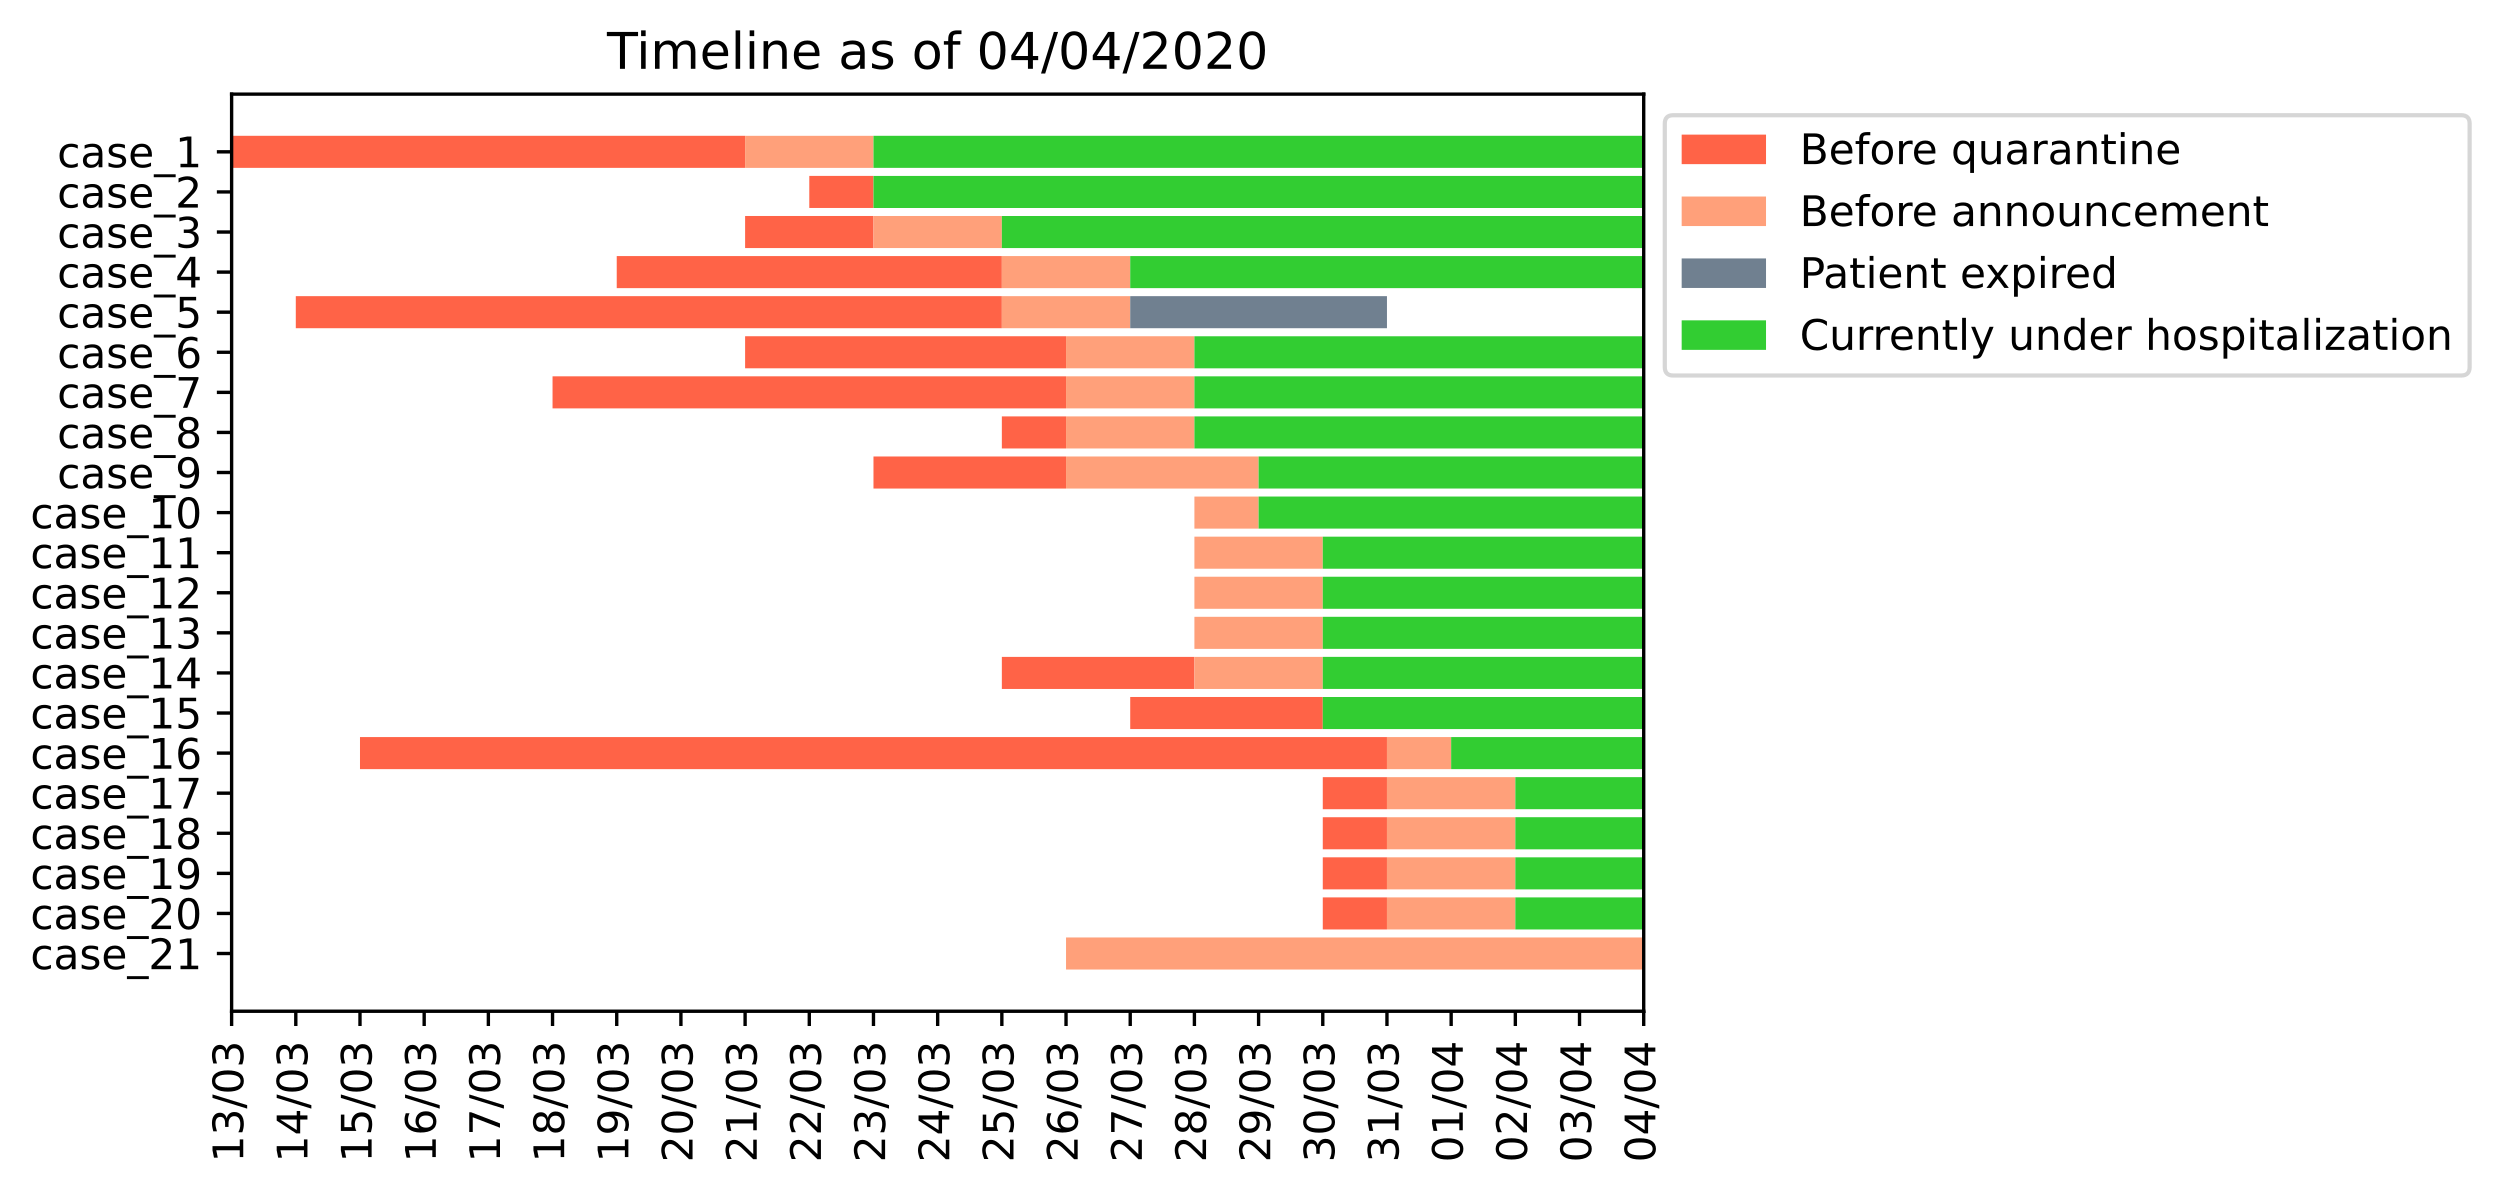 <?xml version="1.0" encoding="utf-8" standalone="no"?>
<!DOCTYPE svg PUBLIC "-//W3C//DTD SVG 1.1//EN"
  "http://www.w3.org/Graphics/SVG/1.1/DTD/svg11.dtd">
<!-- Created with matplotlib (https://matplotlib.org/) -->
<svg height="282.777pt" version="1.1" viewBox="0 0 592.736 282.777" width="592.736pt" xmlns="http://www.w3.org/2000/svg" xmlns:xlink="http://www.w3.org/1999/xlink">
 <defs>
  <style type="text/css">
*{stroke-linecap:butt;stroke-linejoin:round;}
  </style>
 </defs>
 <g id="figure_1">
  <g id="patch_1">
   <path d="M 0 282.777 
L 592.736 282.777 
L 592.736 0 
L 0 0 
z
" style="fill:#ffffff;"/>
  </g>
  <g id="axes_1">
   <g id="patch_2">
    <path d="M 54.914 239.758 
L 389.714 239.758 
L 389.714 22.318 
L 54.914 22.318 
z
" style="fill:#ffffff;"/>
   </g>
   <g id="patch_3">
    <path clip-path="url(#p651d5efc3b)" d="M 54.914 32.202 
L 176.66 32.202 
L 176.66 39.805 
L 54.914 39.805 
z
" style="fill:#ff6347;"/>
   </g>
   <g id="patch_4">
    <path clip-path="url(#p651d5efc3b)" d="M 191.878 41.705 
L 207.096 41.705 
L 207.096 49.308 
L 191.878 49.308 
z
" style="fill:#ff6347;"/>
   </g>
   <g id="patch_5">
    <path clip-path="url(#p651d5efc3b)" d="M 176.66 51.209 
L 207.096 51.209 
L 207.096 58.812 
L 176.66 58.812 
z
" style="fill:#ff6347;"/>
   </g>
   <g id="patch_6">
    <path clip-path="url(#p651d5efc3b)" d="M 146.223 60.712 
L 237.532 60.712 
L 237.532 68.315 
L 146.223 68.315 
z
" style="fill:#ff6347;"/>
   </g>
   <g id="patch_7">
    <path clip-path="url(#p651d5efc3b)" d="M 70.132 70.216 
L 237.532 70.216 
L 237.532 77.819 
L 70.132 77.819 
z
" style="fill:#ff6347;"/>
   </g>
   <g id="patch_8">
    <path clip-path="url(#p651d5efc3b)" d="M 176.66 79.719 
L 252.75 79.719 
L 252.75 87.322 
L 176.66 87.322 
z
" style="fill:#ff6347;"/>
   </g>
   <g id="patch_9">
    <path clip-path="url(#p651d5efc3b)" d="M 131.005 89.223 
L 252.75 89.223 
L 252.75 96.826 
L 131.005 96.826 
z
" style="fill:#ff6347;"/>
   </g>
   <g id="patch_10">
    <path clip-path="url(#p651d5efc3b)" d="M 237.532 98.726 
L 252.75 98.726 
L 252.75 106.329 
L 237.532 106.329 
z
" style="fill:#ff6347;"/>
   </g>
   <g id="patch_11">
    <path clip-path="url(#p651d5efc3b)" d="M 207.096 108.23 
L 252.75 108.23 
L 252.75 115.833 
L 207.096 115.833 
z
" style="fill:#ff6347;"/>
   </g>
   <g id="patch_12">
    <path clip-path="url(#p651d5efc3b)" d="M 283.187 117.733 
L 283.187 117.733 
L 283.187 125.336 
L 283.187 125.336 
z
" style="fill:#ff6347;"/>
   </g>
   <g id="patch_13">
    <path clip-path="url(#p651d5efc3b)" d="M 283.187 127.237 
L 283.187 127.237 
L 283.187 134.84 
L 283.187 134.84 
z
" style="fill:#ff6347;"/>
   </g>
   <g id="patch_14">
    <path clip-path="url(#p651d5efc3b)" d="M 283.187 136.74 
L 283.187 136.74 
L 283.187 144.343 
L 283.187 144.343 
z
" style="fill:#ff6347;"/>
   </g>
   <g id="patch_15">
    <path clip-path="url(#p651d5efc3b)" d="M 283.187 146.244 
L 283.187 146.244 
L 283.187 153.847 
L 283.187 153.847 
z
" style="fill:#ff6347;"/>
   </g>
   <g id="patch_16">
    <path clip-path="url(#p651d5efc3b)" d="M 237.532 155.747 
L 283.187 155.747 
L 283.187 163.35 
L 237.532 163.35 
z
" style="fill:#ff6347;"/>
   </g>
   <g id="patch_17">
    <path clip-path="url(#p651d5efc3b)" d="M 267.969 165.251 
L 313.623 165.251 
L 313.623 172.854 
L 267.969 172.854 
z
" style="fill:#ff6347;"/>
   </g>
   <g id="patch_18">
    <path clip-path="url(#p651d5efc3b)" d="M 85.35 174.754 
L 328.841 174.754 
L 328.841 182.357 
L 85.35 182.357 
z
" style="fill:#ff6347;"/>
   </g>
   <g id="patch_19">
    <path clip-path="url(#p651d5efc3b)" d="M 313.623 184.258 
L 328.841 184.258 
L 328.841 191.861 
L 313.623 191.861 
z
" style="fill:#ff6347;"/>
   </g>
   <g id="patch_20">
    <path clip-path="url(#p651d5efc3b)" d="M 313.623 193.761 
L 328.841 193.761 
L 328.841 201.364 
L 313.623 201.364 
z
" style="fill:#ff6347;"/>
   </g>
   <g id="patch_21">
    <path clip-path="url(#p651d5efc3b)" d="M 313.623 203.265 
L 328.841 203.265 
L 328.841 210.867 
L 313.623 210.867 
z
" style="fill:#ff6347;"/>
   </g>
   <g id="patch_22">
    <path clip-path="url(#p651d5efc3b)" d="M 313.623 212.768 
L 328.841 212.768 
L 328.841 220.371 
L 313.623 220.371 
z
" style="fill:#ff6347;"/>
   </g>
   <g id="patch_23">
    <path clip-path="url(#p651d5efc3b)" d="M 252.75 222.272 
L 252.75 222.272 
L 252.75 229.874 
L 252.75 229.874 
z
" style="fill:#ff6347;"/>
   </g>
   <g id="patch_24">
    <path clip-path="url(#p651d5efc3b)" d="M 176.66 32.202 
L 207.096 32.202 
L 207.096 39.805 
L 176.66 39.805 
z
" style="fill:#ffa07a;"/>
   </g>
   <g id="patch_25">
    <path clip-path="url(#p651d5efc3b)" d="M 207.096 41.705 
L 207.096 41.705 
L 207.096 49.308 
L 207.096 49.308 
z
" style="fill:#ffa07a;"/>
   </g>
   <g id="patch_26">
    <path clip-path="url(#p651d5efc3b)" d="M 207.096 51.209 
L 237.532 51.209 
L 237.532 58.812 
L 207.096 58.812 
z
" style="fill:#ffa07a;"/>
   </g>
   <g id="patch_27">
    <path clip-path="url(#p651d5efc3b)" d="M 237.532 60.712 
L 267.969 60.712 
L 267.969 68.315 
L 237.532 68.315 
z
" style="fill:#ffa07a;"/>
   </g>
   <g id="patch_28">
    <path clip-path="url(#p651d5efc3b)" d="M 237.532 70.216 
L 267.969 70.216 
L 267.969 77.819 
L 237.532 77.819 
z
" style="fill:#ffa07a;"/>
   </g>
   <g id="patch_29">
    <path clip-path="url(#p651d5efc3b)" d="M 252.75 79.719 
L 283.187 79.719 
L 283.187 87.322 
L 252.75 87.322 
z
" style="fill:#ffa07a;"/>
   </g>
   <g id="patch_30">
    <path clip-path="url(#p651d5efc3b)" d="M 252.75 89.223 
L 283.187 89.223 
L 283.187 96.826 
L 252.75 96.826 
z
" style="fill:#ffa07a;"/>
   </g>
   <g id="patch_31">
    <path clip-path="url(#p651d5efc3b)" d="M 252.75 98.726 
L 283.187 98.726 
L 283.187 106.329 
L 252.75 106.329 
z
" style="fill:#ffa07a;"/>
   </g>
   <g id="patch_32">
    <path clip-path="url(#p651d5efc3b)" d="M 252.75 108.23 
L 298.405 108.23 
L 298.405 115.833 
L 252.75 115.833 
z
" style="fill:#ffa07a;"/>
   </g>
   <g id="patch_33">
    <path clip-path="url(#p651d5efc3b)" d="M 283.187 117.733 
L 298.405 117.733 
L 298.405 125.336 
L 283.187 125.336 
z
" style="fill:#ffa07a;"/>
   </g>
   <g id="patch_34">
    <path clip-path="url(#p651d5efc3b)" d="M 283.187 127.237 
L 313.623 127.237 
L 313.623 134.84 
L 283.187 134.84 
z
" style="fill:#ffa07a;"/>
   </g>
   <g id="patch_35">
    <path clip-path="url(#p651d5efc3b)" d="M 283.187 136.74 
L 313.623 136.74 
L 313.623 144.343 
L 283.187 144.343 
z
" style="fill:#ffa07a;"/>
   </g>
   <g id="patch_36">
    <path clip-path="url(#p651d5efc3b)" d="M 283.187 146.244 
L 313.623 146.244 
L 313.623 153.847 
L 283.187 153.847 
z
" style="fill:#ffa07a;"/>
   </g>
   <g id="patch_37">
    <path clip-path="url(#p651d5efc3b)" d="M 283.187 155.747 
L 313.623 155.747 
L 313.623 163.35 
L 283.187 163.35 
z
" style="fill:#ffa07a;"/>
   </g>
   <g id="patch_38">
    <path clip-path="url(#p651d5efc3b)" d="M 313.623 165.251 
L 313.623 165.251 
L 313.623 172.854 
L 313.623 172.854 
z
" style="fill:#ffa07a;"/>
   </g>
   <g id="patch_39">
    <path clip-path="url(#p651d5efc3b)" d="M 328.841 174.754 
L 344.06 174.754 
L 344.06 182.357 
L 328.841 182.357 
z
" style="fill:#ffa07a;"/>
   </g>
   <g id="patch_40">
    <path clip-path="url(#p651d5efc3b)" d="M 328.841 184.258 
L 359.278 184.258 
L 359.278 191.861 
L 328.841 191.861 
z
" style="fill:#ffa07a;"/>
   </g>
   <g id="patch_41">
    <path clip-path="url(#p651d5efc3b)" d="M 328.841 193.761 
L 359.278 193.761 
L 359.278 201.364 
L 328.841 201.364 
z
" style="fill:#ffa07a;"/>
   </g>
   <g id="patch_42">
    <path clip-path="url(#p651d5efc3b)" d="M 328.841 203.265 
L 359.278 203.265 
L 359.278 210.867 
L 328.841 210.867 
z
" style="fill:#ffa07a;"/>
   </g>
   <g id="patch_43">
    <path clip-path="url(#p651d5efc3b)" d="M 328.841 212.768 
L 359.278 212.768 
L 359.278 220.371 
L 328.841 220.371 
z
" style="fill:#ffa07a;"/>
   </g>
   <g id="patch_44">
    <path clip-path="url(#p651d5efc3b)" d="M 252.75 222.272 
L 389.714 222.272 
L 389.714 229.874 
L 252.75 229.874 
z
" style="fill:#ffa07a;"/>
   </g>
   <g id="patch_45">
    <path clip-path="url(#p651d5efc3b)" d="M 207.096 32.202 
L 207.096 32.202 
L 207.096 39.805 
L 207.096 39.805 
z
" style="fill:#708090;"/>
   </g>
   <g id="patch_46">
    <path clip-path="url(#p651d5efc3b)" d="M 207.096 41.705 
L 207.096 41.705 
L 207.096 49.308 
L 207.096 49.308 
z
" style="fill:#708090;"/>
   </g>
   <g id="patch_47">
    <path clip-path="url(#p651d5efc3b)" d="M 237.532 51.209 
L 237.532 51.209 
L 237.532 58.812 
L 237.532 58.812 
z
" style="fill:#708090;"/>
   </g>
   <g id="patch_48">
    <path clip-path="url(#p651d5efc3b)" d="M 267.969 60.712 
L 267.969 60.712 
L 267.969 68.315 
L 267.969 68.315 
z
" style="fill:#708090;"/>
   </g>
   <g id="patch_49">
    <path clip-path="url(#p651d5efc3b)" d="M 267.969 70.216 
L 328.841 70.216 
L 328.841 77.819 
L 267.969 77.819 
z
" style="fill:#708090;"/>
   </g>
   <g id="patch_50">
    <path clip-path="url(#p651d5efc3b)" d="M 283.187 79.719 
L 283.187 79.719 
L 283.187 87.322 
L 283.187 87.322 
z
" style="fill:#708090;"/>
   </g>
   <g id="patch_51">
    <path clip-path="url(#p651d5efc3b)" d="M 283.187 89.223 
L 283.187 89.223 
L 283.187 96.826 
L 283.187 96.826 
z
" style="fill:#708090;"/>
   </g>
   <g id="patch_52">
    <path clip-path="url(#p651d5efc3b)" d="M 283.187 98.726 
L 283.187 98.726 
L 283.187 106.329 
L 283.187 106.329 
z
" style="fill:#708090;"/>
   </g>
   <g id="patch_53">
    <path clip-path="url(#p651d5efc3b)" d="M 298.405 108.23 
L 298.405 108.23 
L 298.405 115.833 
L 298.405 115.833 
z
" style="fill:#708090;"/>
   </g>
   <g id="patch_54">
    <path clip-path="url(#p651d5efc3b)" d="M 298.405 117.733 
L 298.405 117.733 
L 298.405 125.336 
L 298.405 125.336 
z
" style="fill:#708090;"/>
   </g>
   <g id="patch_55">
    <path clip-path="url(#p651d5efc3b)" d="M 313.623 127.237 
L 313.623 127.237 
L 313.623 134.84 
L 313.623 134.84 
z
" style="fill:#708090;"/>
   </g>
   <g id="patch_56">
    <path clip-path="url(#p651d5efc3b)" d="M 313.623 136.74 
L 313.623 136.74 
L 313.623 144.343 
L 313.623 144.343 
z
" style="fill:#708090;"/>
   </g>
   <g id="patch_57">
    <path clip-path="url(#p651d5efc3b)" d="M 313.623 146.244 
L 313.623 146.244 
L 313.623 153.847 
L 313.623 153.847 
z
" style="fill:#708090;"/>
   </g>
   <g id="patch_58">
    <path clip-path="url(#p651d5efc3b)" d="M 313.623 155.747 
L 313.623 155.747 
L 313.623 163.35 
L 313.623 163.35 
z
" style="fill:#708090;"/>
   </g>
   <g id="patch_59">
    <path clip-path="url(#p651d5efc3b)" d="M 313.623 165.251 
L 313.623 165.251 
L 313.623 172.854 
L 313.623 172.854 
z
" style="fill:#708090;"/>
   </g>
   <g id="patch_60">
    <path clip-path="url(#p651d5efc3b)" d="M 344.06 174.754 
L 344.06 174.754 
L 344.06 182.357 
L 344.06 182.357 
z
" style="fill:#708090;"/>
   </g>
   <g id="patch_61">
    <path clip-path="url(#p651d5efc3b)" d="M 359.278 184.258 
L 359.278 184.258 
L 359.278 191.861 
L 359.278 191.861 
z
" style="fill:#708090;"/>
   </g>
   <g id="patch_62">
    <path clip-path="url(#p651d5efc3b)" d="M 359.278 193.761 
L 359.278 193.761 
L 359.278 201.364 
L 359.278 201.364 
z
" style="fill:#708090;"/>
   </g>
   <g id="patch_63">
    <path clip-path="url(#p651d5efc3b)" d="M 359.278 203.265 
L 359.278 203.265 
L 359.278 210.867 
L 359.278 210.867 
z
" style="fill:#708090;"/>
   </g>
   <g id="patch_64">
    <path clip-path="url(#p651d5efc3b)" d="M 359.278 212.768 
L 359.278 212.768 
L 359.278 220.371 
L 359.278 220.371 
z
" style="fill:#708090;"/>
   </g>
   <g id="patch_65">
    <path clip-path="url(#p651d5efc3b)" d="M 389.714 222.272 
L 389.714 222.272 
L 389.714 229.874 
L 389.714 229.874 
z
" style="fill:#708090;"/>
   </g>
   <g id="patch_66">
    <path clip-path="url(#p651d5efc3b)" d="M 207.096 32.202 
L 389.714 32.202 
L 389.714 39.805 
L 207.096 39.805 
z
" style="fill:#32cd32;"/>
   </g>
   <g id="patch_67">
    <path clip-path="url(#p651d5efc3b)" d="M 207.096 41.705 
L 389.714 41.705 
L 389.714 49.308 
L 207.096 49.308 
z
" style="fill:#32cd32;"/>
   </g>
   <g id="patch_68">
    <path clip-path="url(#p651d5efc3b)" d="M 237.532 51.209 
L 389.714 51.209 
L 389.714 58.812 
L 237.532 58.812 
z
" style="fill:#32cd32;"/>
   </g>
   <g id="patch_69">
    <path clip-path="url(#p651d5efc3b)" d="M 267.969 60.712 
L 389.714 60.712 
L 389.714 68.315 
L 267.969 68.315 
z
" style="fill:#32cd32;"/>
   </g>
   <g id="patch_70">
    <path clip-path="url(#p651d5efc3b)" d="M 328.841 70.216 
L 328.841 70.216 
L 328.841 77.819 
L 328.841 77.819 
z
" style="fill:#32cd32;"/>
   </g>
   <g id="patch_71">
    <path clip-path="url(#p651d5efc3b)" d="M 283.187 79.719 
L 389.714 79.719 
L 389.714 87.322 
L 283.187 87.322 
z
" style="fill:#32cd32;"/>
   </g>
   <g id="patch_72">
    <path clip-path="url(#p651d5efc3b)" d="M 283.187 89.223 
L 389.714 89.223 
L 389.714 96.826 
L 283.187 96.826 
z
" style="fill:#32cd32;"/>
   </g>
   <g id="patch_73">
    <path clip-path="url(#p651d5efc3b)" d="M 283.187 98.726 
L 389.714 98.726 
L 389.714 106.329 
L 283.187 106.329 
z
" style="fill:#32cd32;"/>
   </g>
   <g id="patch_74">
    <path clip-path="url(#p651d5efc3b)" d="M 298.405 108.23 
L 389.714 108.23 
L 389.714 115.833 
L 298.405 115.833 
z
" style="fill:#32cd32;"/>
   </g>
   <g id="patch_75">
    <path clip-path="url(#p651d5efc3b)" d="M 298.405 117.733 
L 389.714 117.733 
L 389.714 125.336 
L 298.405 125.336 
z
" style="fill:#32cd32;"/>
   </g>
   <g id="patch_76">
    <path clip-path="url(#p651d5efc3b)" d="M 313.623 127.237 
L 389.714 127.237 
L 389.714 134.84 
L 313.623 134.84 
z
" style="fill:#32cd32;"/>
   </g>
   <g id="patch_77">
    <path clip-path="url(#p651d5efc3b)" d="M 313.623 136.74 
L 389.714 136.74 
L 389.714 144.343 
L 313.623 144.343 
z
" style="fill:#32cd32;"/>
   </g>
   <g id="patch_78">
    <path clip-path="url(#p651d5efc3b)" d="M 313.623 146.244 
L 389.714 146.244 
L 389.714 153.847 
L 313.623 153.847 
z
" style="fill:#32cd32;"/>
   </g>
   <g id="patch_79">
    <path clip-path="url(#p651d5efc3b)" d="M 313.623 155.747 
L 389.714 155.747 
L 389.714 163.35 
L 313.623 163.35 
z
" style="fill:#32cd32;"/>
   </g>
   <g id="patch_80">
    <path clip-path="url(#p651d5efc3b)" d="M 313.623 165.251 
L 389.714 165.251 
L 389.714 172.854 
L 313.623 172.854 
z
" style="fill:#32cd32;"/>
   </g>
   <g id="patch_81">
    <path clip-path="url(#p651d5efc3b)" d="M 344.06 174.754 
L 389.714 174.754 
L 389.714 182.357 
L 344.06 182.357 
z
" style="fill:#32cd32;"/>
   </g>
   <g id="patch_82">
    <path clip-path="url(#p651d5efc3b)" d="M 359.278 184.258 
L 389.714 184.258 
L 389.714 191.861 
L 359.278 191.861 
z
" style="fill:#32cd32;"/>
   </g>
   <g id="patch_83">
    <path clip-path="url(#p651d5efc3b)" d="M 359.278 193.761 
L 389.714 193.761 
L 389.714 201.364 
L 359.278 201.364 
z
" style="fill:#32cd32;"/>
   </g>
   <g id="patch_84">
    <path clip-path="url(#p651d5efc3b)" d="M 359.278 203.265 
L 389.714 203.265 
L 389.714 210.867 
L 359.278 210.867 
z
" style="fill:#32cd32;"/>
   </g>
   <g id="patch_85">
    <path clip-path="url(#p651d5efc3b)" d="M 359.278 212.768 
L 389.714 212.768 
L 389.714 220.371 
L 359.278 220.371 
z
" style="fill:#32cd32;"/>
   </g>
   <g id="patch_86">
    <path clip-path="url(#p651d5efc3b)" d="M 389.714 222.272 
L 389.714 222.272 
L 389.714 229.874 
L 389.714 229.874 
z
" style="fill:#32cd32;"/>
   </g>
   <g id="matplotlib.axis_1">
    <g id="xtick_1">
     <g id="line2d_1">
      <defs>
       <path d="M 0 0 
L 0 3.5 
" id="m7b5120e8ec" style="stroke:#000000;stroke-width:0.8;"/>
      </defs>
      <g>
       <use style="stroke:#000000;stroke-width:0.8;" x="54.914" xlink:href="#m7b5120e8ec" y="239.758"/>
      </g>
     </g>
     <g id="text_1">
      <!-- 13/03 -->
      <defs>
       <path d="M 12.406 8.297 
L 28.516 8.297 
L 28.516 63.922 
L 10.984 60.406 
L 10.984 69.391 
L 28.422 72.906 
L 38.281 72.906 
L 38.281 8.297 
L 54.391 8.297 
L 54.391 0 
L 12.406 0 
z
" id="DejaVuSans-49"/>
       <path d="M 40.578 39.312 
Q 47.656 37.797 51.625 33 
Q 55.609 28.219 55.609 21.188 
Q 55.609 10.406 48.188 4.484 
Q 40.766 -1.422 27.094 -1.422 
Q 22.516 -1.422 17.656 -0.516 
Q 12.797 0.391 7.625 2.203 
L 7.625 11.719 
Q 11.719 9.328 16.594 8.109 
Q 21.484 6.891 26.812 6.891 
Q 36.078 6.891 40.938 10.547 
Q 45.797 14.203 45.797 21.188 
Q 45.797 27.641 41.281 31.266 
Q 36.766 34.906 28.719 34.906 
L 20.219 34.906 
L 20.219 43.016 
L 29.109 43.016 
Q 36.375 43.016 40.234 45.922 
Q 44.094 48.828 44.094 54.297 
Q 44.094 59.906 40.109 62.906 
Q 36.141 65.922 28.719 65.922 
Q 24.656 65.922 20.016 65.031 
Q 15.375 64.156 9.812 62.312 
L 9.812 71.094 
Q 15.438 72.656 20.344 73.438 
Q 25.25 74.219 29.594 74.219 
Q 40.828 74.219 47.359 69.109 
Q 53.906 64.016 53.906 55.328 
Q 53.906 49.266 50.438 45.094 
Q 46.969 40.922 40.578 39.312 
z
" id="DejaVuSans-51"/>
       <path d="M 25.391 72.906 
L 33.688 72.906 
L 8.297 -9.281 
L 0 -9.281 
z
" id="DejaVuSans-47"/>
       <path d="M 31.781 66.406 
Q 24.172 66.406 20.328 58.906 
Q 16.5 51.422 16.5 36.375 
Q 16.5 21.391 20.328 13.891 
Q 24.172 6.391 31.781 6.391 
Q 39.453 6.391 43.281 13.891 
Q 47.125 21.391 47.125 36.375 
Q 47.125 51.422 43.281 58.906 
Q 39.453 66.406 31.781 66.406 
z
M 31.781 74.219 
Q 44.047 74.219 50.516 64.516 
Q 56.984 54.828 56.984 36.375 
Q 56.984 17.969 50.516 8.266 
Q 44.047 -1.422 31.781 -1.422 
Q 19.531 -1.422 13.062 8.266 
Q 6.594 17.969 6.594 36.375 
Q 6.594 54.828 13.062 64.516 
Q 19.531 74.219 31.781 74.219 
z
" id="DejaVuSans-48"/>
      </defs>
      <g transform="translate(57.673 275.577)rotate(-90)scale(0.1 -0.1)">
       <use xlink:href="#DejaVuSans-49"/>
       <use x="63.623" xlink:href="#DejaVuSans-51"/>
       <use x="127.246" xlink:href="#DejaVuSans-47"/>
       <use x="160.938" xlink:href="#DejaVuSans-48"/>
       <use x="224.561" xlink:href="#DejaVuSans-51"/>
      </g>
     </g>
    </g>
    <g id="xtick_2">
     <g id="line2d_2">
      <g>
       <use style="stroke:#000000;stroke-width:0.8;" x="70.132" xlink:href="#m7b5120e8ec" y="239.758"/>
      </g>
     </g>
     <g id="text_2">
      <!-- 14/03 -->
      <defs>
       <path d="M 37.797 64.312 
L 12.891 25.391 
L 37.797 25.391 
z
M 35.203 72.906 
L 47.609 72.906 
L 47.609 25.391 
L 58.016 25.391 
L 58.016 17.188 
L 47.609 17.188 
L 47.609 0 
L 37.797 0 
L 37.797 17.188 
L 4.891 17.188 
L 4.891 26.703 
z
" id="DejaVuSans-52"/>
      </defs>
      <g transform="translate(72.892 275.577)rotate(-90)scale(0.1 -0.1)">
       <use xlink:href="#DejaVuSans-49"/>
       <use x="63.623" xlink:href="#DejaVuSans-52"/>
       <use x="127.246" xlink:href="#DejaVuSans-47"/>
       <use x="160.938" xlink:href="#DejaVuSans-48"/>
       <use x="224.561" xlink:href="#DejaVuSans-51"/>
      </g>
     </g>
    </g>
    <g id="xtick_3">
     <g id="line2d_3">
      <g>
       <use style="stroke:#000000;stroke-width:0.8;" x="85.35" xlink:href="#m7b5120e8ec" y="239.758"/>
      </g>
     </g>
     <g id="text_3">
      <!-- 15/03 -->
      <defs>
       <path d="M 10.797 72.906 
L 49.516 72.906 
L 49.516 64.594 
L 19.828 64.594 
L 19.828 46.734 
Q 21.969 47.469 24.109 47.828 
Q 26.266 48.188 28.422 48.188 
Q 40.625 48.188 47.75 41.5 
Q 54.891 34.812 54.891 23.391 
Q 54.891 11.625 47.562 5.094 
Q 40.234 -1.422 26.906 -1.422 
Q 22.312 -1.422 17.547 -0.641 
Q 12.797 0.141 7.719 1.703 
L 7.719 11.625 
Q 12.109 9.234 16.797 8.062 
Q 21.484 6.891 26.703 6.891 
Q 35.156 6.891 40.078 11.328 
Q 45.016 15.766 45.016 23.391 
Q 45.016 31 40.078 35.438 
Q 35.156 39.891 26.703 39.891 
Q 22.75 39.891 18.812 39.016 
Q 14.891 38.141 10.797 36.281 
z
" id="DejaVuSans-53"/>
      </defs>
      <g transform="translate(88.11 275.577)rotate(-90)scale(0.1 -0.1)">
       <use xlink:href="#DejaVuSans-49"/>
       <use x="63.623" xlink:href="#DejaVuSans-53"/>
       <use x="127.246" xlink:href="#DejaVuSans-47"/>
       <use x="160.938" xlink:href="#DejaVuSans-48"/>
       <use x="224.561" xlink:href="#DejaVuSans-51"/>
      </g>
     </g>
    </g>
    <g id="xtick_4">
     <g id="line2d_4">
      <g>
       <use style="stroke:#000000;stroke-width:0.8;" x="100.569" xlink:href="#m7b5120e8ec" y="239.758"/>
      </g>
     </g>
     <g id="text_4">
      <!-- 16/03 -->
      <defs>
       <path d="M 33.016 40.375 
Q 26.375 40.375 22.484 35.828 
Q 18.609 31.297 18.609 23.391 
Q 18.609 15.531 22.484 10.953 
Q 26.375 6.391 33.016 6.391 
Q 39.656 6.391 43.531 10.953 
Q 47.406 15.531 47.406 23.391 
Q 47.406 31.297 43.531 35.828 
Q 39.656 40.375 33.016 40.375 
z
M 52.594 71.297 
L 52.594 62.312 
Q 48.875 64.062 45.094 64.984 
Q 41.312 65.922 37.594 65.922 
Q 27.828 65.922 22.672 59.328 
Q 17.531 52.734 16.797 39.406 
Q 19.672 43.656 24.016 45.922 
Q 28.375 48.188 33.594 48.188 
Q 44.578 48.188 50.953 41.516 
Q 57.328 34.859 57.328 23.391 
Q 57.328 12.156 50.688 5.359 
Q 44.047 -1.422 33.016 -1.422 
Q 20.359 -1.422 13.672 8.266 
Q 6.984 17.969 6.984 36.375 
Q 6.984 53.656 15.188 63.938 
Q 23.391 74.219 37.203 74.219 
Q 40.922 74.219 44.703 73.484 
Q 48.484 72.75 52.594 71.297 
z
" id="DejaVuSans-54"/>
      </defs>
      <g transform="translate(103.328 275.577)rotate(-90)scale(0.1 -0.1)">
       <use xlink:href="#DejaVuSans-49"/>
       <use x="63.623" xlink:href="#DejaVuSans-54"/>
       <use x="127.246" xlink:href="#DejaVuSans-47"/>
       <use x="160.938" xlink:href="#DejaVuSans-48"/>
       <use x="224.561" xlink:href="#DejaVuSans-51"/>
      </g>
     </g>
    </g>
    <g id="xtick_5">
     <g id="line2d_5">
      <g>
       <use style="stroke:#000000;stroke-width:0.8;" x="115.787" xlink:href="#m7b5120e8ec" y="239.758"/>
      </g>
     </g>
     <g id="text_5">
      <!-- 17/03 -->
      <defs>
       <path d="M 8.203 72.906 
L 55.078 72.906 
L 55.078 68.703 
L 28.609 0 
L 18.312 0 
L 43.219 64.594 
L 8.203 64.594 
z
" id="DejaVuSans-55"/>
      </defs>
      <g transform="translate(118.546 275.577)rotate(-90)scale(0.1 -0.1)">
       <use xlink:href="#DejaVuSans-49"/>
       <use x="63.623" xlink:href="#DejaVuSans-55"/>
       <use x="127.246" xlink:href="#DejaVuSans-47"/>
       <use x="160.938" xlink:href="#DejaVuSans-48"/>
       <use x="224.561" xlink:href="#DejaVuSans-51"/>
      </g>
     </g>
    </g>
    <g id="xtick_6">
     <g id="line2d_6">
      <g>
       <use style="stroke:#000000;stroke-width:0.8;" x="131.005" xlink:href="#m7b5120e8ec" y="239.758"/>
      </g>
     </g>
     <g id="text_6">
      <!-- 18/03 -->
      <defs>
       <path d="M 31.781 34.625 
Q 24.75 34.625 20.719 30.859 
Q 16.703 27.094 16.703 20.516 
Q 16.703 13.922 20.719 10.156 
Q 24.75 6.391 31.781 6.391 
Q 38.812 6.391 42.859 10.172 
Q 46.922 13.969 46.922 20.516 
Q 46.922 27.094 42.891 30.859 
Q 38.875 34.625 31.781 34.625 
z
M 21.922 38.812 
Q 15.578 40.375 12.031 44.719 
Q 8.5 49.078 8.5 55.328 
Q 8.5 64.062 14.719 69.141 
Q 20.953 74.219 31.781 74.219 
Q 42.672 74.219 48.875 69.141 
Q 55.078 64.062 55.078 55.328 
Q 55.078 49.078 51.531 44.719 
Q 48 40.375 41.703 38.812 
Q 48.828 37.156 52.797 32.312 
Q 56.781 27.484 56.781 20.516 
Q 56.781 9.906 50.312 4.234 
Q 43.844 -1.422 31.781 -1.422 
Q 19.734 -1.422 13.25 4.234 
Q 6.781 9.906 6.781 20.516 
Q 6.781 27.484 10.781 32.312 
Q 14.797 37.156 21.922 38.812 
z
M 18.312 54.391 
Q 18.312 48.734 21.844 45.562 
Q 25.391 42.391 31.781 42.391 
Q 38.141 42.391 41.719 45.562 
Q 45.312 48.734 45.312 54.391 
Q 45.312 60.062 41.719 63.234 
Q 38.141 66.406 31.781 66.406 
Q 25.391 66.406 21.844 63.234 
Q 18.312 60.062 18.312 54.391 
z
" id="DejaVuSans-56"/>
      </defs>
      <g transform="translate(133.764 275.577)rotate(-90)scale(0.1 -0.1)">
       <use xlink:href="#DejaVuSans-49"/>
       <use x="63.623" xlink:href="#DejaVuSans-56"/>
       <use x="127.246" xlink:href="#DejaVuSans-47"/>
       <use x="160.938" xlink:href="#DejaVuSans-48"/>
       <use x="224.561" xlink:href="#DejaVuSans-51"/>
      </g>
     </g>
    </g>
    <g id="xtick_7">
     <g id="line2d_7">
      <g>
       <use style="stroke:#000000;stroke-width:0.8;" x="146.223" xlink:href="#m7b5120e8ec" y="239.758"/>
      </g>
     </g>
     <g id="text_7">
      <!-- 19/03 -->
      <defs>
       <path d="M 10.984 1.516 
L 10.984 10.5 
Q 14.703 8.734 18.5 7.812 
Q 22.312 6.891 25.984 6.891 
Q 35.75 6.891 40.891 13.453 
Q 46.047 20.016 46.781 33.406 
Q 43.953 29.203 39.594 26.953 
Q 35.25 24.703 29.984 24.703 
Q 19.047 24.703 12.672 31.312 
Q 6.297 37.938 6.297 49.422 
Q 6.297 60.641 12.938 67.422 
Q 19.578 74.219 30.609 74.219 
Q 43.266 74.219 49.922 64.516 
Q 56.594 54.828 56.594 36.375 
Q 56.594 19.141 48.406 8.859 
Q 40.234 -1.422 26.422 -1.422 
Q 22.703 -1.422 18.891 -0.688 
Q 15.094 0.047 10.984 1.516 
z
M 30.609 32.422 
Q 37.25 32.422 41.125 36.953 
Q 45.016 41.5 45.016 49.422 
Q 45.016 57.281 41.125 61.844 
Q 37.25 66.406 30.609 66.406 
Q 23.969 66.406 20.094 61.844 
Q 16.219 57.281 16.219 49.422 
Q 16.219 41.5 20.094 36.953 
Q 23.969 32.422 30.609 32.422 
z
" id="DejaVuSans-57"/>
      </defs>
      <g transform="translate(148.983 275.577)rotate(-90)scale(0.1 -0.1)">
       <use xlink:href="#DejaVuSans-49"/>
       <use x="63.623" xlink:href="#DejaVuSans-57"/>
       <use x="127.246" xlink:href="#DejaVuSans-47"/>
       <use x="160.938" xlink:href="#DejaVuSans-48"/>
       <use x="224.561" xlink:href="#DejaVuSans-51"/>
      </g>
     </g>
    </g>
    <g id="xtick_8">
     <g id="line2d_8">
      <g>
       <use style="stroke:#000000;stroke-width:0.8;" x="161.441" xlink:href="#m7b5120e8ec" y="239.758"/>
      </g>
     </g>
     <g id="text_8">
      <!-- 20/03 -->
      <defs>
       <path d="M 19.188 8.297 
L 53.609 8.297 
L 53.609 0 
L 7.328 0 
L 7.328 8.297 
Q 12.938 14.109 22.625 23.891 
Q 32.328 33.688 34.812 36.531 
Q 39.547 41.844 41.422 45.531 
Q 43.312 49.219 43.312 52.781 
Q 43.312 58.594 39.234 62.25 
Q 35.156 65.922 28.609 65.922 
Q 23.969 65.922 18.812 64.312 
Q 13.672 62.703 7.812 59.422 
L 7.812 69.391 
Q 13.766 71.781 18.938 73 
Q 24.125 74.219 28.422 74.219 
Q 39.75 74.219 46.484 68.547 
Q 53.219 62.891 53.219 53.422 
Q 53.219 48.922 51.531 44.891 
Q 49.859 40.875 45.406 35.406 
Q 44.188 33.984 37.641 27.219 
Q 31.109 20.453 19.188 8.297 
z
" id="DejaVuSans-50"/>
      </defs>
      <g transform="translate(164.201 275.577)rotate(-90)scale(0.1 -0.1)">
       <use xlink:href="#DejaVuSans-50"/>
       <use x="63.623" xlink:href="#DejaVuSans-48"/>
       <use x="127.246" xlink:href="#DejaVuSans-47"/>
       <use x="160.938" xlink:href="#DejaVuSans-48"/>
       <use x="224.561" xlink:href="#DejaVuSans-51"/>
      </g>
     </g>
    </g>
    <g id="xtick_9">
     <g id="line2d_9">
      <g>
       <use style="stroke:#000000;stroke-width:0.8;" x="176.66" xlink:href="#m7b5120e8ec" y="239.758"/>
      </g>
     </g>
     <g id="text_9">
      <!-- 21/03 -->
      <g transform="translate(179.419 275.577)rotate(-90)scale(0.1 -0.1)">
       <use xlink:href="#DejaVuSans-50"/>
       <use x="63.623" xlink:href="#DejaVuSans-49"/>
       <use x="127.246" xlink:href="#DejaVuSans-47"/>
       <use x="160.938" xlink:href="#DejaVuSans-48"/>
       <use x="224.561" xlink:href="#DejaVuSans-51"/>
      </g>
     </g>
    </g>
    <g id="xtick_10">
     <g id="line2d_10">
      <g>
       <use style="stroke:#000000;stroke-width:0.8;" x="191.878" xlink:href="#m7b5120e8ec" y="239.758"/>
      </g>
     </g>
     <g id="text_10">
      <!-- 22/03 -->
      <g transform="translate(194.637 275.577)rotate(-90)scale(0.1 -0.1)">
       <use xlink:href="#DejaVuSans-50"/>
       <use x="63.623" xlink:href="#DejaVuSans-50"/>
       <use x="127.246" xlink:href="#DejaVuSans-47"/>
       <use x="160.938" xlink:href="#DejaVuSans-48"/>
       <use x="224.561" xlink:href="#DejaVuSans-51"/>
      </g>
     </g>
    </g>
    <g id="xtick_11">
     <g id="line2d_11">
      <g>
       <use style="stroke:#000000;stroke-width:0.8;" x="207.096" xlink:href="#m7b5120e8ec" y="239.758"/>
      </g>
     </g>
     <g id="text_11">
      <!-- 23/03 -->
      <g transform="translate(209.855 275.577)rotate(-90)scale(0.1 -0.1)">
       <use xlink:href="#DejaVuSans-50"/>
       <use x="63.623" xlink:href="#DejaVuSans-51"/>
       <use x="127.246" xlink:href="#DejaVuSans-47"/>
       <use x="160.938" xlink:href="#DejaVuSans-48"/>
       <use x="224.561" xlink:href="#DejaVuSans-51"/>
      </g>
     </g>
    </g>
    <g id="xtick_12">
     <g id="line2d_12">
      <g>
       <use style="stroke:#000000;stroke-width:0.8;" x="222.314" xlink:href="#m7b5120e8ec" y="239.758"/>
      </g>
     </g>
     <g id="text_12">
      <!-- 24/03 -->
      <g transform="translate(225.073 275.577)rotate(-90)scale(0.1 -0.1)">
       <use xlink:href="#DejaVuSans-50"/>
       <use x="63.623" xlink:href="#DejaVuSans-52"/>
       <use x="127.246" xlink:href="#DejaVuSans-47"/>
       <use x="160.938" xlink:href="#DejaVuSans-48"/>
       <use x="224.561" xlink:href="#DejaVuSans-51"/>
      </g>
     </g>
    </g>
    <g id="xtick_13">
     <g id="line2d_13">
      <g>
       <use style="stroke:#000000;stroke-width:0.8;" x="237.532" xlink:href="#m7b5120e8ec" y="239.758"/>
      </g>
     </g>
     <g id="text_13">
      <!-- 25/03 -->
      <g transform="translate(240.292 275.577)rotate(-90)scale(0.1 -0.1)">
       <use xlink:href="#DejaVuSans-50"/>
       <use x="63.623" xlink:href="#DejaVuSans-53"/>
       <use x="127.246" xlink:href="#DejaVuSans-47"/>
       <use x="160.938" xlink:href="#DejaVuSans-48"/>
       <use x="224.561" xlink:href="#DejaVuSans-51"/>
      </g>
     </g>
    </g>
    <g id="xtick_14">
     <g id="line2d_14">
      <g>
       <use style="stroke:#000000;stroke-width:0.8;" x="252.75" xlink:href="#m7b5120e8ec" y="239.758"/>
      </g>
     </g>
     <g id="text_14">
      <!-- 26/03 -->
      <g transform="translate(255.51 275.577)rotate(-90)scale(0.1 -0.1)">
       <use xlink:href="#DejaVuSans-50"/>
       <use x="63.623" xlink:href="#DejaVuSans-54"/>
       <use x="127.246" xlink:href="#DejaVuSans-47"/>
       <use x="160.938" xlink:href="#DejaVuSans-48"/>
       <use x="224.561" xlink:href="#DejaVuSans-51"/>
      </g>
     </g>
    </g>
    <g id="xtick_15">
     <g id="line2d_15">
      <g>
       <use style="stroke:#000000;stroke-width:0.8;" x="267.969" xlink:href="#m7b5120e8ec" y="239.758"/>
      </g>
     </g>
     <g id="text_15">
      <!-- 27/03 -->
      <g transform="translate(270.728 275.577)rotate(-90)scale(0.1 -0.1)">
       <use xlink:href="#DejaVuSans-50"/>
       <use x="63.623" xlink:href="#DejaVuSans-55"/>
       <use x="127.246" xlink:href="#DejaVuSans-47"/>
       <use x="160.938" xlink:href="#DejaVuSans-48"/>
       <use x="224.561" xlink:href="#DejaVuSans-51"/>
      </g>
     </g>
    </g>
    <g id="xtick_16">
     <g id="line2d_16">
      <g>
       <use style="stroke:#000000;stroke-width:0.8;" x="283.187" xlink:href="#m7b5120e8ec" y="239.758"/>
      </g>
     </g>
     <g id="text_16">
      <!-- 28/03 -->
      <g transform="translate(285.946 275.577)rotate(-90)scale(0.1 -0.1)">
       <use xlink:href="#DejaVuSans-50"/>
       <use x="63.623" xlink:href="#DejaVuSans-56"/>
       <use x="127.246" xlink:href="#DejaVuSans-47"/>
       <use x="160.938" xlink:href="#DejaVuSans-48"/>
       <use x="224.561" xlink:href="#DejaVuSans-51"/>
      </g>
     </g>
    </g>
    <g id="xtick_17">
     <g id="line2d_17">
      <g>
       <use style="stroke:#000000;stroke-width:0.8;" x="298.405" xlink:href="#m7b5120e8ec" y="239.758"/>
      </g>
     </g>
     <g id="text_17">
      <!-- 29/03 -->
      <g transform="translate(301.164 275.577)rotate(-90)scale(0.1 -0.1)">
       <use xlink:href="#DejaVuSans-50"/>
       <use x="63.623" xlink:href="#DejaVuSans-57"/>
       <use x="127.246" xlink:href="#DejaVuSans-47"/>
       <use x="160.938" xlink:href="#DejaVuSans-48"/>
       <use x="224.561" xlink:href="#DejaVuSans-51"/>
      </g>
     </g>
    </g>
    <g id="xtick_18">
     <g id="line2d_18">
      <g>
       <use style="stroke:#000000;stroke-width:0.8;" x="313.623" xlink:href="#m7b5120e8ec" y="239.758"/>
      </g>
     </g>
     <g id="text_18">
      <!-- 30/03 -->
      <g transform="translate(316.383 275.577)rotate(-90)scale(0.1 -0.1)">
       <use xlink:href="#DejaVuSans-51"/>
       <use x="63.623" xlink:href="#DejaVuSans-48"/>
       <use x="127.246" xlink:href="#DejaVuSans-47"/>
       <use x="160.938" xlink:href="#DejaVuSans-48"/>
       <use x="224.561" xlink:href="#DejaVuSans-51"/>
      </g>
     </g>
    </g>
    <g id="xtick_19">
     <g id="line2d_19">
      <g>
       <use style="stroke:#000000;stroke-width:0.8;" x="328.841" xlink:href="#m7b5120e8ec" y="239.758"/>
      </g>
     </g>
     <g id="text_19">
      <!-- 31/03 -->
      <g transform="translate(331.601 275.577)rotate(-90)scale(0.1 -0.1)">
       <use xlink:href="#DejaVuSans-51"/>
       <use x="63.623" xlink:href="#DejaVuSans-49"/>
       <use x="127.246" xlink:href="#DejaVuSans-47"/>
       <use x="160.938" xlink:href="#DejaVuSans-48"/>
       <use x="224.561" xlink:href="#DejaVuSans-51"/>
      </g>
     </g>
    </g>
    <g id="xtick_20">
     <g id="line2d_20">
      <g>
       <use style="stroke:#000000;stroke-width:0.8;" x="344.06" xlink:href="#m7b5120e8ec" y="239.758"/>
      </g>
     </g>
     <g id="text_20">
      <!-- 01/04 -->
      <g transform="translate(346.819 275.577)rotate(-90)scale(0.1 -0.1)">
       <use xlink:href="#DejaVuSans-48"/>
       <use x="63.623" xlink:href="#DejaVuSans-49"/>
       <use x="127.246" xlink:href="#DejaVuSans-47"/>
       <use x="160.938" xlink:href="#DejaVuSans-48"/>
       <use x="224.561" xlink:href="#DejaVuSans-52"/>
      </g>
     </g>
    </g>
    <g id="xtick_21">
     <g id="line2d_21">
      <g>
       <use style="stroke:#000000;stroke-width:0.8;" x="359.278" xlink:href="#m7b5120e8ec" y="239.758"/>
      </g>
     </g>
     <g id="text_21">
      <!-- 02/04 -->
      <g transform="translate(362.037 275.577)rotate(-90)scale(0.1 -0.1)">
       <use xlink:href="#DejaVuSans-48"/>
       <use x="63.623" xlink:href="#DejaVuSans-50"/>
       <use x="127.246" xlink:href="#DejaVuSans-47"/>
       <use x="160.938" xlink:href="#DejaVuSans-48"/>
       <use x="224.561" xlink:href="#DejaVuSans-52"/>
      </g>
     </g>
    </g>
    <g id="xtick_22">
     <g id="line2d_22">
      <g>
       <use style="stroke:#000000;stroke-width:0.8;" x="374.496" xlink:href="#m7b5120e8ec" y="239.758"/>
      </g>
     </g>
     <g id="text_22">
      <!-- 03/04 -->
      <g transform="translate(377.255 275.577)rotate(-90)scale(0.1 -0.1)">
       <use xlink:href="#DejaVuSans-48"/>
       <use x="63.623" xlink:href="#DejaVuSans-51"/>
       <use x="127.246" xlink:href="#DejaVuSans-47"/>
       <use x="160.938" xlink:href="#DejaVuSans-48"/>
       <use x="224.561" xlink:href="#DejaVuSans-52"/>
      </g>
     </g>
    </g>
    <g id="xtick_23">
     <g id="line2d_23">
      <g>
       <use style="stroke:#000000;stroke-width:0.8;" x="389.714" xlink:href="#m7b5120e8ec" y="239.758"/>
      </g>
     </g>
     <g id="text_23">
      <!-- 04/04 -->
      <g transform="translate(392.473 275.577)rotate(-90)scale(0.1 -0.1)">
       <use xlink:href="#DejaVuSans-48"/>
       <use x="63.623" xlink:href="#DejaVuSans-52"/>
       <use x="127.246" xlink:href="#DejaVuSans-47"/>
       <use x="160.938" xlink:href="#DejaVuSans-48"/>
       <use x="224.561" xlink:href="#DejaVuSans-52"/>
      </g>
     </g>
    </g>
   </g>
   <g id="matplotlib.axis_2">
    <g id="ytick_1">
     <g id="line2d_24">
      <defs>
       <path d="M 0 0 
L -3.5 0 
" id="m6b93855824" style="stroke:#000000;stroke-width:0.8;"/>
      </defs>
      <g>
       <use style="stroke:#000000;stroke-width:0.8;" x="54.914" xlink:href="#m6b93855824" y="36.003"/>
      </g>
     </g>
     <g id="text_24">
      <!-- case_1 -->
      <defs>
       <path d="M 48.781 52.594 
L 48.781 44.188 
Q 44.969 46.297 41.141 47.344 
Q 37.312 48.391 33.406 48.391 
Q 24.656 48.391 19.812 42.844 
Q 14.984 37.312 14.984 27.297 
Q 14.984 17.281 19.812 11.734 
Q 24.656 6.203 33.406 6.203 
Q 37.312 6.203 41.141 7.25 
Q 44.969 8.297 48.781 10.406 
L 48.781 2.094 
Q 45.016 0.344 40.984 -0.531 
Q 36.969 -1.422 32.422 -1.422 
Q 20.062 -1.422 12.781 6.344 
Q 5.516 14.109 5.516 27.297 
Q 5.516 40.672 12.859 48.328 
Q 20.219 56 33.016 56 
Q 37.156 56 41.109 55.141 
Q 45.062 54.297 48.781 52.594 
z
" id="DejaVuSans-99"/>
       <path d="M 34.281 27.484 
Q 23.391 27.484 19.188 25 
Q 14.984 22.516 14.984 16.5 
Q 14.984 11.719 18.141 8.906 
Q 21.297 6.109 26.703 6.109 
Q 34.188 6.109 38.703 11.406 
Q 43.219 16.703 43.219 25.484 
L 43.219 27.484 
z
M 52.203 31.203 
L 52.203 0 
L 43.219 0 
L 43.219 8.297 
Q 40.141 3.328 35.547 0.953 
Q 30.953 -1.422 24.312 -1.422 
Q 15.922 -1.422 10.953 3.297 
Q 6 8.016 6 15.922 
Q 6 25.141 12.172 29.828 
Q 18.359 34.516 30.609 34.516 
L 43.219 34.516 
L 43.219 35.406 
Q 43.219 41.609 39.141 45 
Q 35.062 48.391 27.688 48.391 
Q 23 48.391 18.547 47.266 
Q 14.109 46.141 10.016 43.891 
L 10.016 52.203 
Q 14.938 54.109 19.578 55.047 
Q 24.219 56 28.609 56 
Q 40.484 56 46.344 49.844 
Q 52.203 43.703 52.203 31.203 
z
" id="DejaVuSans-97"/>
       <path d="M 44.281 53.078 
L 44.281 44.578 
Q 40.484 46.531 36.375 47.5 
Q 32.281 48.484 27.875 48.484 
Q 21.188 48.484 17.844 46.438 
Q 14.5 44.391 14.5 40.281 
Q 14.5 37.156 16.891 35.375 
Q 19.281 33.594 26.516 31.984 
L 29.594 31.297 
Q 39.156 29.25 43.188 25.516 
Q 47.219 21.781 47.219 15.094 
Q 47.219 7.469 41.188 3.016 
Q 35.156 -1.422 24.609 -1.422 
Q 20.219 -1.422 15.453 -0.562 
Q 10.688 0.297 5.422 2 
L 5.422 11.281 
Q 10.406 8.688 15.234 7.391 
Q 20.062 6.109 24.812 6.109 
Q 31.156 6.109 34.562 8.281 
Q 37.984 10.453 37.984 14.406 
Q 37.984 18.062 35.516 20.016 
Q 33.062 21.969 24.703 23.781 
L 21.578 24.516 
Q 13.234 26.266 9.516 29.906 
Q 5.812 33.547 5.812 39.891 
Q 5.812 47.609 11.281 51.797 
Q 16.75 56 26.812 56 
Q 31.781 56 36.172 55.266 
Q 40.578 54.547 44.281 53.078 
z
" id="DejaVuSans-115"/>
       <path d="M 56.203 29.594 
L 56.203 25.203 
L 14.891 25.203 
Q 15.484 15.922 20.484 11.062 
Q 25.484 6.203 34.422 6.203 
Q 39.594 6.203 44.453 7.469 
Q 49.312 8.734 54.109 11.281 
L 54.109 2.781 
Q 49.266 0.734 44.188 -0.344 
Q 39.109 -1.422 33.891 -1.422 
Q 20.797 -1.422 13.156 6.188 
Q 5.516 13.812 5.516 26.812 
Q 5.516 40.234 12.766 48.109 
Q 20.016 56 32.328 56 
Q 43.359 56 49.781 48.891 
Q 56.203 41.797 56.203 29.594 
z
M 47.219 32.234 
Q 47.125 39.594 43.094 43.984 
Q 39.062 48.391 32.422 48.391 
Q 24.906 48.391 20.391 44.141 
Q 15.875 39.891 15.188 32.172 
z
" id="DejaVuSans-101"/>
       <path d="M 50.984 -16.609 
L 50.984 -23.578 
L -0.984 -23.578 
L -0.984 -16.609 
z
" id="DejaVuSans-95"/>
      </defs>
      <g transform="translate(13.562 39.663)scale(0.1 -0.1)">
       <use xlink:href="#DejaVuSans-99"/>
       <use x="54.98" xlink:href="#DejaVuSans-97"/>
       <use x="116.26" xlink:href="#DejaVuSans-115"/>
       <use x="168.359" xlink:href="#DejaVuSans-101"/>
       <use x="229.883" xlink:href="#DejaVuSans-95"/>
       <use x="279.883" xlink:href="#DejaVuSans-49"/>
      </g>
     </g>
    </g>
    <g id="ytick_2">
     <g id="line2d_25">
      <g>
       <use style="stroke:#000000;stroke-width:0.8;" x="54.914" xlink:href="#m6b93855824" y="45.507"/>
      </g>
     </g>
     <g id="text_25">
      <!-- case_2 -->
      <g transform="translate(13.562 49.218)scale(0.1 -0.1)">
       <use xlink:href="#DejaVuSans-99"/>
       <use x="54.98" xlink:href="#DejaVuSans-97"/>
       <use x="116.26" xlink:href="#DejaVuSans-115"/>
       <use x="168.359" xlink:href="#DejaVuSans-101"/>
       <use x="229.883" xlink:href="#DejaVuSans-95"/>
       <use x="279.883" xlink:href="#DejaVuSans-50"/>
      </g>
     </g>
    </g>
    <g id="ytick_3">
     <g id="line2d_26">
      <g>
       <use style="stroke:#000000;stroke-width:0.8;" x="54.914" xlink:href="#m6b93855824" y="55.01"/>
      </g>
     </g>
     <g id="text_26">
      <!-- case_3 -->
      <g transform="translate(13.562 58.721)scale(0.1 -0.1)">
       <use xlink:href="#DejaVuSans-99"/>
       <use x="54.98" xlink:href="#DejaVuSans-97"/>
       <use x="116.26" xlink:href="#DejaVuSans-115"/>
       <use x="168.359" xlink:href="#DejaVuSans-101"/>
       <use x="229.883" xlink:href="#DejaVuSans-95"/>
       <use x="279.883" xlink:href="#DejaVuSans-51"/>
      </g>
     </g>
    </g>
    <g id="ytick_4">
     <g id="line2d_27">
      <g>
       <use style="stroke:#000000;stroke-width:0.8;" x="54.914" xlink:href="#m6b93855824" y="64.514"/>
      </g>
     </g>
     <g id="text_27">
      <!-- case_4 -->
      <g transform="translate(13.562 68.174)scale(0.1 -0.1)">
       <use xlink:href="#DejaVuSans-99"/>
       <use x="54.98" xlink:href="#DejaVuSans-97"/>
       <use x="116.26" xlink:href="#DejaVuSans-115"/>
       <use x="168.359" xlink:href="#DejaVuSans-101"/>
       <use x="229.883" xlink:href="#DejaVuSans-95"/>
       <use x="279.883" xlink:href="#DejaVuSans-52"/>
      </g>
     </g>
    </g>
    <g id="ytick_5">
     <g id="line2d_28">
      <g>
       <use style="stroke:#000000;stroke-width:0.8;" x="54.914" xlink:href="#m6b93855824" y="74.017"/>
      </g>
     </g>
     <g id="text_28">
      <!-- case_5 -->
      <g transform="translate(13.562 77.677)scale(0.1 -0.1)">
       <use xlink:href="#DejaVuSans-99"/>
       <use x="54.98" xlink:href="#DejaVuSans-97"/>
       <use x="116.26" xlink:href="#DejaVuSans-115"/>
       <use x="168.359" xlink:href="#DejaVuSans-101"/>
       <use x="229.883" xlink:href="#DejaVuSans-95"/>
       <use x="279.883" xlink:href="#DejaVuSans-53"/>
      </g>
     </g>
    </g>
    <g id="ytick_6">
     <g id="line2d_29">
      <g>
       <use style="stroke:#000000;stroke-width:0.8;" x="54.914" xlink:href="#m6b93855824" y="83.521"/>
      </g>
     </g>
     <g id="text_29">
      <!-- case_6 -->
      <g transform="translate(13.562 87.232)scale(0.1 -0.1)">
       <use xlink:href="#DejaVuSans-99"/>
       <use x="54.98" xlink:href="#DejaVuSans-97"/>
       <use x="116.26" xlink:href="#DejaVuSans-115"/>
       <use x="168.359" xlink:href="#DejaVuSans-101"/>
       <use x="229.883" xlink:href="#DejaVuSans-95"/>
       <use x="279.883" xlink:href="#DejaVuSans-54"/>
      </g>
     </g>
    </g>
    <g id="ytick_7">
     <g id="line2d_30">
      <g>
       <use style="stroke:#000000;stroke-width:0.8;" x="54.914" xlink:href="#m6b93855824" y="93.024"/>
      </g>
     </g>
     <g id="text_30">
      <!-- case_7 -->
      <g transform="translate(13.562 96.684)scale(0.1 -0.1)">
       <use xlink:href="#DejaVuSans-99"/>
       <use x="54.98" xlink:href="#DejaVuSans-97"/>
       <use x="116.26" xlink:href="#DejaVuSans-115"/>
       <use x="168.359" xlink:href="#DejaVuSans-101"/>
       <use x="229.883" xlink:href="#DejaVuSans-95"/>
       <use x="279.883" xlink:href="#DejaVuSans-55"/>
      </g>
     </g>
    </g>
    <g id="ytick_8">
     <g id="line2d_31">
      <g>
       <use style="stroke:#000000;stroke-width:0.8;" x="54.914" xlink:href="#m6b93855824" y="102.528"/>
      </g>
     </g>
     <g id="text_31">
      <!-- case_8 -->
      <g transform="translate(13.562 106.239)scale(0.1 -0.1)">
       <use xlink:href="#DejaVuSans-99"/>
       <use x="54.98" xlink:href="#DejaVuSans-97"/>
       <use x="116.26" xlink:href="#DejaVuSans-115"/>
       <use x="168.359" xlink:href="#DejaVuSans-101"/>
       <use x="229.883" xlink:href="#DejaVuSans-95"/>
       <use x="279.883" xlink:href="#DejaVuSans-56"/>
      </g>
     </g>
    </g>
    <g id="ytick_9">
     <g id="line2d_32">
      <g>
       <use style="stroke:#000000;stroke-width:0.8;" x="54.914" xlink:href="#m6b93855824" y="112.031"/>
      </g>
     </g>
     <g id="text_32">
      <!-- case_9 -->
      <g transform="translate(13.562 115.742)scale(0.1 -0.1)">
       <use xlink:href="#DejaVuSans-99"/>
       <use x="54.98" xlink:href="#DejaVuSans-97"/>
       <use x="116.26" xlink:href="#DejaVuSans-115"/>
       <use x="168.359" xlink:href="#DejaVuSans-101"/>
       <use x="229.883" xlink:href="#DejaVuSans-95"/>
       <use x="279.883" xlink:href="#DejaVuSans-57"/>
      </g>
     </g>
    </g>
    <g id="ytick_10">
     <g id="line2d_33">
      <g>
       <use style="stroke:#000000;stroke-width:0.8;" x="54.914" xlink:href="#m6b93855824" y="121.535"/>
      </g>
     </g>
     <g id="text_33">
      <!-- case_10 -->
      <g transform="translate(7.2 125.246)scale(0.1 -0.1)">
       <use xlink:href="#DejaVuSans-99"/>
       <use x="54.98" xlink:href="#DejaVuSans-97"/>
       <use x="116.26" xlink:href="#DejaVuSans-115"/>
       <use x="168.359" xlink:href="#DejaVuSans-101"/>
       <use x="229.883" xlink:href="#DejaVuSans-95"/>
       <use x="279.883" xlink:href="#DejaVuSans-49"/>
       <use x="343.506" xlink:href="#DejaVuSans-48"/>
      </g>
     </g>
    </g>
    <g id="ytick_11">
     <g id="line2d_34">
      <g>
       <use style="stroke:#000000;stroke-width:0.8;" x="54.914" xlink:href="#m6b93855824" y="131.038"/>
      </g>
     </g>
     <g id="text_34">
      <!-- case_11 -->
      <g transform="translate(7.2 134.698)scale(0.1 -0.1)">
       <use xlink:href="#DejaVuSans-99"/>
       <use x="54.98" xlink:href="#DejaVuSans-97"/>
       <use x="116.26" xlink:href="#DejaVuSans-115"/>
       <use x="168.359" xlink:href="#DejaVuSans-101"/>
       <use x="229.883" xlink:href="#DejaVuSans-95"/>
       <use x="279.883" xlink:href="#DejaVuSans-49"/>
       <use x="343.506" xlink:href="#DejaVuSans-49"/>
      </g>
     </g>
    </g>
    <g id="ytick_12">
     <g id="line2d_35">
      <g>
       <use style="stroke:#000000;stroke-width:0.8;" x="54.914" xlink:href="#m6b93855824" y="140.542"/>
      </g>
     </g>
     <g id="text_35">
      <!-- case_12 -->
      <g transform="translate(7.2 144.253)scale(0.1 -0.1)">
       <use xlink:href="#DejaVuSans-99"/>
       <use x="54.98" xlink:href="#DejaVuSans-97"/>
       <use x="116.26" xlink:href="#DejaVuSans-115"/>
       <use x="168.359" xlink:href="#DejaVuSans-101"/>
       <use x="229.883" xlink:href="#DejaVuSans-95"/>
       <use x="279.883" xlink:href="#DejaVuSans-49"/>
       <use x="343.506" xlink:href="#DejaVuSans-50"/>
      </g>
     </g>
    </g>
    <g id="ytick_13">
     <g id="line2d_36">
      <g>
       <use style="stroke:#000000;stroke-width:0.8;" x="54.914" xlink:href="#m6b93855824" y="150.045"/>
      </g>
     </g>
     <g id="text_36">
      <!-- case_13 -->
      <g transform="translate(7.2 153.756)scale(0.1 -0.1)">
       <use xlink:href="#DejaVuSans-99"/>
       <use x="54.98" xlink:href="#DejaVuSans-97"/>
       <use x="116.26" xlink:href="#DejaVuSans-115"/>
       <use x="168.359" xlink:href="#DejaVuSans-101"/>
       <use x="229.883" xlink:href="#DejaVuSans-95"/>
       <use x="279.883" xlink:href="#DejaVuSans-49"/>
       <use x="343.506" xlink:href="#DejaVuSans-51"/>
      </g>
     </g>
    </g>
    <g id="ytick_14">
     <g id="line2d_37">
      <g>
       <use style="stroke:#000000;stroke-width:0.8;" x="54.914" xlink:href="#m6b93855824" y="159.549"/>
      </g>
     </g>
     <g id="text_37">
      <!-- case_14 -->
      <g transform="translate(7.2 163.209)scale(0.1 -0.1)">
       <use xlink:href="#DejaVuSans-99"/>
       <use x="54.98" xlink:href="#DejaVuSans-97"/>
       <use x="116.26" xlink:href="#DejaVuSans-115"/>
       <use x="168.359" xlink:href="#DejaVuSans-101"/>
       <use x="229.883" xlink:href="#DejaVuSans-95"/>
       <use x="279.883" xlink:href="#DejaVuSans-49"/>
       <use x="343.506" xlink:href="#DejaVuSans-52"/>
      </g>
     </g>
    </g>
    <g id="ytick_15">
     <g id="line2d_38">
      <g>
       <use style="stroke:#000000;stroke-width:0.8;" x="54.914" xlink:href="#m6b93855824" y="169.052"/>
      </g>
     </g>
     <g id="text_38">
      <!-- case_15 -->
      <g transform="translate(7.2 172.712)scale(0.1 -0.1)">
       <use xlink:href="#DejaVuSans-99"/>
       <use x="54.98" xlink:href="#DejaVuSans-97"/>
       <use x="116.26" xlink:href="#DejaVuSans-115"/>
       <use x="168.359" xlink:href="#DejaVuSans-101"/>
       <use x="229.883" xlink:href="#DejaVuSans-95"/>
       <use x="279.883" xlink:href="#DejaVuSans-49"/>
       <use x="343.506" xlink:href="#DejaVuSans-53"/>
      </g>
     </g>
    </g>
    <g id="ytick_16">
     <g id="line2d_39">
      <g>
       <use style="stroke:#000000;stroke-width:0.8;" x="54.914" xlink:href="#m6b93855824" y="178.556"/>
      </g>
     </g>
     <g id="text_39">
      <!-- case_16 -->
      <g transform="translate(7.2 182.267)scale(0.1 -0.1)">
       <use xlink:href="#DejaVuSans-99"/>
       <use x="54.98" xlink:href="#DejaVuSans-97"/>
       <use x="116.26" xlink:href="#DejaVuSans-115"/>
       <use x="168.359" xlink:href="#DejaVuSans-101"/>
       <use x="229.883" xlink:href="#DejaVuSans-95"/>
       <use x="279.883" xlink:href="#DejaVuSans-49"/>
       <use x="343.506" xlink:href="#DejaVuSans-54"/>
      </g>
     </g>
    </g>
    <g id="ytick_17">
     <g id="line2d_40">
      <g>
       <use style="stroke:#000000;stroke-width:0.8;" x="54.914" xlink:href="#m6b93855824" y="188.059"/>
      </g>
     </g>
     <g id="text_40">
      <!-- case_17 -->
      <g transform="translate(7.2 191.719)scale(0.1 -0.1)">
       <use xlink:href="#DejaVuSans-99"/>
       <use x="54.98" xlink:href="#DejaVuSans-97"/>
       <use x="116.26" xlink:href="#DejaVuSans-115"/>
       <use x="168.359" xlink:href="#DejaVuSans-101"/>
       <use x="229.883" xlink:href="#DejaVuSans-95"/>
       <use x="279.883" xlink:href="#DejaVuSans-49"/>
       <use x="343.506" xlink:href="#DejaVuSans-55"/>
      </g>
     </g>
    </g>
    <g id="ytick_18">
     <g id="line2d_41">
      <g>
       <use style="stroke:#000000;stroke-width:0.8;" x="54.914" xlink:href="#m6b93855824" y="197.563"/>
      </g>
     </g>
     <g id="text_41">
      <!-- case_18 -->
      <g transform="translate(7.2 201.274)scale(0.1 -0.1)">
       <use xlink:href="#DejaVuSans-99"/>
       <use x="54.98" xlink:href="#DejaVuSans-97"/>
       <use x="116.26" xlink:href="#DejaVuSans-115"/>
       <use x="168.359" xlink:href="#DejaVuSans-101"/>
       <use x="229.883" xlink:href="#DejaVuSans-95"/>
       <use x="279.883" xlink:href="#DejaVuSans-49"/>
       <use x="343.506" xlink:href="#DejaVuSans-56"/>
      </g>
     </g>
    </g>
    <g id="ytick_19">
     <g id="line2d_42">
      <g>
       <use style="stroke:#000000;stroke-width:0.8;" x="54.914" xlink:href="#m6b93855824" y="207.066"/>
      </g>
     </g>
     <g id="text_42">
      <!-- case_19 -->
      <g transform="translate(7.2 210.777)scale(0.1 -0.1)">
       <use xlink:href="#DejaVuSans-99"/>
       <use x="54.98" xlink:href="#DejaVuSans-97"/>
       <use x="116.26" xlink:href="#DejaVuSans-115"/>
       <use x="168.359" xlink:href="#DejaVuSans-101"/>
       <use x="229.883" xlink:href="#DejaVuSans-95"/>
       <use x="279.883" xlink:href="#DejaVuSans-49"/>
       <use x="343.506" xlink:href="#DejaVuSans-57"/>
      </g>
     </g>
    </g>
    <g id="ytick_20">
     <g id="line2d_43">
      <g>
       <use style="stroke:#000000;stroke-width:0.8;" x="54.914" xlink:href="#m6b93855824" y="216.57"/>
      </g>
     </g>
     <g id="text_43">
      <!-- case_20 -->
      <g transform="translate(7.2 220.281)scale(0.1 -0.1)">
       <use xlink:href="#DejaVuSans-99"/>
       <use x="54.98" xlink:href="#DejaVuSans-97"/>
       <use x="116.26" xlink:href="#DejaVuSans-115"/>
       <use x="168.359" xlink:href="#DejaVuSans-101"/>
       <use x="229.883" xlink:href="#DejaVuSans-95"/>
       <use x="279.883" xlink:href="#DejaVuSans-50"/>
       <use x="343.506" xlink:href="#DejaVuSans-48"/>
      </g>
     </g>
    </g>
    <g id="ytick_21">
     <g id="line2d_44">
      <g>
       <use style="stroke:#000000;stroke-width:0.8;" x="54.914" xlink:href="#m6b93855824" y="226.073"/>
      </g>
     </g>
     <g id="text_44">
      <!-- case_21 -->
      <g transform="translate(7.2 229.784)scale(0.1 -0.1)">
       <use xlink:href="#DejaVuSans-99"/>
       <use x="54.98" xlink:href="#DejaVuSans-97"/>
       <use x="116.26" xlink:href="#DejaVuSans-115"/>
       <use x="168.359" xlink:href="#DejaVuSans-101"/>
       <use x="229.883" xlink:href="#DejaVuSans-95"/>
       <use x="279.883" xlink:href="#DejaVuSans-50"/>
       <use x="343.506" xlink:href="#DejaVuSans-49"/>
      </g>
     </g>
    </g>
   </g>
   <g id="patch_87">
    <path d="M 54.914 239.758 
L 54.914 22.318 
" style="fill:none;stroke:#000000;stroke-linecap:square;stroke-linejoin:miter;stroke-width:0.8;"/>
   </g>
   <g id="patch_88">
    <path d="M 389.714 239.758 
L 389.714 22.318 
" style="fill:none;stroke:#000000;stroke-linecap:square;stroke-linejoin:miter;stroke-width:0.8;"/>
   </g>
   <g id="patch_89">
    <path d="M 54.914 239.758 
L 389.714 239.758 
" style="fill:none;stroke:#000000;stroke-linecap:square;stroke-linejoin:miter;stroke-width:0.8;"/>
   </g>
   <g id="patch_90">
    <path d="M 54.914 22.318 
L 389.714 22.318 
" style="fill:none;stroke:#000000;stroke-linecap:square;stroke-linejoin:miter;stroke-width:0.8;"/>
   </g>
   <g id="text_45">
    <!-- Timeline as of 04/04/2020 -->
    <defs>
     <path d="M -0.297 72.906 
L 61.375 72.906 
L 61.375 64.594 
L 35.5 64.594 
L 35.5 0 
L 25.594 0 
L 25.594 64.594 
L -0.297 64.594 
z
" id="DejaVuSans-84"/>
     <path d="M 9.422 54.688 
L 18.406 54.688 
L 18.406 0 
L 9.422 0 
z
M 9.422 75.984 
L 18.406 75.984 
L 18.406 64.594 
L 9.422 64.594 
z
" id="DejaVuSans-105"/>
     <path d="M 52 44.188 
Q 55.375 50.25 60.062 53.125 
Q 64.75 56 71.094 56 
Q 79.641 56 84.281 50.016 
Q 88.922 44.047 88.922 33.016 
L 88.922 0 
L 79.891 0 
L 79.891 32.719 
Q 79.891 40.578 77.094 44.375 
Q 74.312 48.188 68.609 48.188 
Q 61.625 48.188 57.562 43.547 
Q 53.516 38.922 53.516 30.906 
L 53.516 0 
L 44.484 0 
L 44.484 32.719 
Q 44.484 40.625 41.703 44.406 
Q 38.922 48.188 33.109 48.188 
Q 26.219 48.188 22.156 43.531 
Q 18.109 38.875 18.109 30.906 
L 18.109 0 
L 9.078 0 
L 9.078 54.688 
L 18.109 54.688 
L 18.109 46.188 
Q 21.188 51.219 25.484 53.609 
Q 29.781 56 35.688 56 
Q 41.656 56 45.828 52.969 
Q 50 49.953 52 44.188 
z
" id="DejaVuSans-109"/>
     <path d="M 9.422 75.984 
L 18.406 75.984 
L 18.406 0 
L 9.422 0 
z
" id="DejaVuSans-108"/>
     <path d="M 54.891 33.016 
L 54.891 0 
L 45.906 0 
L 45.906 32.719 
Q 45.906 40.484 42.875 44.328 
Q 39.844 48.188 33.797 48.188 
Q 26.516 48.188 22.312 43.547 
Q 18.109 38.922 18.109 30.906 
L 18.109 0 
L 9.078 0 
L 9.078 54.688 
L 18.109 54.688 
L 18.109 46.188 
Q 21.344 51.125 25.703 53.562 
Q 30.078 56 35.797 56 
Q 45.219 56 50.047 50.172 
Q 54.891 44.344 54.891 33.016 
z
" id="DejaVuSans-110"/>
     <path id="DejaVuSans-32"/>
     <path d="M 30.609 48.391 
Q 23.391 48.391 19.188 42.75 
Q 14.984 37.109 14.984 27.297 
Q 14.984 17.484 19.156 11.844 
Q 23.344 6.203 30.609 6.203 
Q 37.797 6.203 41.984 11.859 
Q 46.188 17.531 46.188 27.297 
Q 46.188 37.016 41.984 42.703 
Q 37.797 48.391 30.609 48.391 
z
M 30.609 56 
Q 42.328 56 49.016 48.375 
Q 55.719 40.766 55.719 27.297 
Q 55.719 13.875 49.016 6.219 
Q 42.328 -1.422 30.609 -1.422 
Q 18.844 -1.422 12.172 6.219 
Q 5.516 13.875 5.516 27.297 
Q 5.516 40.766 12.172 48.375 
Q 18.844 56 30.609 56 
z
" id="DejaVuSans-111"/>
     <path d="M 37.109 75.984 
L 37.109 68.5 
L 28.516 68.5 
Q 23.688 68.5 21.797 66.547 
Q 19.922 64.594 19.922 59.516 
L 19.922 54.688 
L 34.719 54.688 
L 34.719 47.703 
L 19.922 47.703 
L 19.922 0 
L 10.891 0 
L 10.891 47.703 
L 2.297 47.703 
L 2.297 54.688 
L 10.891 54.688 
L 10.891 58.5 
Q 10.891 67.625 15.141 71.797 
Q 19.391 75.984 28.609 75.984 
z
" id="DejaVuSans-102"/>
    </defs>
    <g transform="translate(143.917 16.318)scale(0.12 -0.12)">
     <use xlink:href="#DejaVuSans-84"/>
     <use x="57.959" xlink:href="#DejaVuSans-105"/>
     <use x="85.742" xlink:href="#DejaVuSans-109"/>
     <use x="183.154" xlink:href="#DejaVuSans-101"/>
     <use x="244.678" xlink:href="#DejaVuSans-108"/>
     <use x="272.461" xlink:href="#DejaVuSans-105"/>
     <use x="300.244" xlink:href="#DejaVuSans-110"/>
     <use x="363.623" xlink:href="#DejaVuSans-101"/>
     <use x="425.146" xlink:href="#DejaVuSans-32"/>
     <use x="456.934" xlink:href="#DejaVuSans-97"/>
     <use x="518.213" xlink:href="#DejaVuSans-115"/>
     <use x="570.312" xlink:href="#DejaVuSans-32"/>
     <use x="602.1" xlink:href="#DejaVuSans-111"/>
     <use x="663.281" xlink:href="#DejaVuSans-102"/>
     <use x="698.486" xlink:href="#DejaVuSans-32"/>
     <use x="730.273" xlink:href="#DejaVuSans-48"/>
     <use x="793.896" xlink:href="#DejaVuSans-52"/>
     <use x="857.52" xlink:href="#DejaVuSans-47"/>
     <use x="891.211" xlink:href="#DejaVuSans-48"/>
     <use x="954.834" xlink:href="#DejaVuSans-52"/>
     <use x="1018.457" xlink:href="#DejaVuSans-47"/>
     <use x="1052.148" xlink:href="#DejaVuSans-50"/>
     <use x="1115.771" xlink:href="#DejaVuSans-48"/>
     <use x="1179.395" xlink:href="#DejaVuSans-50"/>
     <use x="1243.018" xlink:href="#DejaVuSans-48"/>
    </g>
   </g>
   <g id="legend_1">
    <g id="patch_91">
     <path d="M 396.714 89.031 
L 583.536 89.031 
Q 585.536 89.031 585.536 87.031 
L 585.536 29.318 
Q 585.536 27.318 583.536 27.318 
L 396.714 27.318 
Q 394.714 27.318 394.714 29.318 
L 394.714 87.031 
Q 394.714 89.031 396.714 89.031 
z
" style="fill:#ffffff;opacity:0.8;stroke:#cccccc;stroke-linejoin:miter;"/>
    </g>
    <g id="patch_92">
     <path d="M 398.714 38.917 
L 418.714 38.917 
L 418.714 31.917 
L 398.714 31.917 
z
" style="fill:#ff6347;"/>
    </g>
    <g id="text_46">
     <!-- Before quarantine -->
     <defs>
      <path d="M 19.672 34.812 
L 19.672 8.109 
L 35.5 8.109 
Q 43.453 8.109 47.281 11.406 
Q 51.125 14.703 51.125 21.484 
Q 51.125 28.328 47.281 31.562 
Q 43.453 34.812 35.5 34.812 
z
M 19.672 64.797 
L 19.672 42.828 
L 34.281 42.828 
Q 41.5 42.828 45.031 45.531 
Q 48.578 48.25 48.578 53.812 
Q 48.578 59.328 45.031 62.062 
Q 41.5 64.797 34.281 64.797 
z
M 9.812 72.906 
L 35.016 72.906 
Q 46.297 72.906 52.391 68.219 
Q 58.5 63.531 58.5 54.891 
Q 58.5 48.188 55.375 44.234 
Q 52.25 40.281 46.188 39.312 
Q 53.469 37.75 57.5 32.781 
Q 61.531 27.828 61.531 20.406 
Q 61.531 10.641 54.891 5.312 
Q 48.25 0 35.984 0 
L 9.812 0 
z
" id="DejaVuSans-66"/>
      <path d="M 41.109 46.297 
Q 39.594 47.172 37.812 47.578 
Q 36.031 48 33.891 48 
Q 26.266 48 22.188 43.047 
Q 18.109 38.094 18.109 28.812 
L 18.109 0 
L 9.078 0 
L 9.078 54.688 
L 18.109 54.688 
L 18.109 46.188 
Q 20.953 51.172 25.484 53.578 
Q 30.031 56 36.531 56 
Q 37.453 56 38.578 55.875 
Q 39.703 55.766 41.062 55.516 
z
" id="DejaVuSans-114"/>
      <path d="M 14.797 27.297 
Q 14.797 17.391 18.875 11.75 
Q 22.953 6.109 30.078 6.109 
Q 37.203 6.109 41.297 11.75 
Q 45.406 17.391 45.406 27.297 
Q 45.406 37.203 41.297 42.844 
Q 37.203 48.484 30.078 48.484 
Q 22.953 48.484 18.875 42.844 
Q 14.797 37.203 14.797 27.297 
z
M 45.406 8.203 
Q 42.578 3.328 38.25 0.953 
Q 33.938 -1.422 27.875 -1.422 
Q 17.969 -1.422 11.734 6.484 
Q 5.516 14.406 5.516 27.297 
Q 5.516 40.188 11.734 48.094 
Q 17.969 56 27.875 56 
Q 33.938 56 38.25 53.625 
Q 42.578 51.266 45.406 46.391 
L 45.406 54.688 
L 54.391 54.688 
L 54.391 -20.797 
L 45.406 -20.797 
z
" id="DejaVuSans-113"/>
      <path d="M 8.5 21.578 
L 8.5 54.688 
L 17.484 54.688 
L 17.484 21.922 
Q 17.484 14.156 20.5 10.266 
Q 23.531 6.391 29.594 6.391 
Q 36.859 6.391 41.078 11.031 
Q 45.312 15.672 45.312 23.688 
L 45.312 54.688 
L 54.297 54.688 
L 54.297 0 
L 45.312 0 
L 45.312 8.406 
Q 42.047 3.422 37.719 1 
Q 33.406 -1.422 27.688 -1.422 
Q 18.266 -1.422 13.375 4.438 
Q 8.5 10.297 8.5 21.578 
z
M 31.109 56 
z
" id="DejaVuSans-117"/>
      <path d="M 18.312 70.219 
L 18.312 54.688 
L 36.812 54.688 
L 36.812 47.703 
L 18.312 47.703 
L 18.312 18.016 
Q 18.312 11.328 20.141 9.422 
Q 21.969 7.516 27.594 7.516 
L 36.812 7.516 
L 36.812 0 
L 27.594 0 
Q 17.188 0 13.234 3.875 
Q 9.281 7.766 9.281 18.016 
L 9.281 47.703 
L 2.688 47.703 
L 2.688 54.688 
L 9.281 54.688 
L 9.281 70.219 
z
" id="DejaVuSans-116"/>
     </defs>
     <g transform="translate(426.714 38.917)scale(0.1 -0.1)">
      <use xlink:href="#DejaVuSans-66"/>
      <use x="68.604" xlink:href="#DejaVuSans-101"/>
      <use x="130.127" xlink:href="#DejaVuSans-102"/>
      <use x="165.332" xlink:href="#DejaVuSans-111"/>
      <use x="226.514" xlink:href="#DejaVuSans-114"/>
      <use x="265.377" xlink:href="#DejaVuSans-101"/>
      <use x="326.9" xlink:href="#DejaVuSans-32"/>
      <use x="358.688" xlink:href="#DejaVuSans-113"/>
      <use x="422.164" xlink:href="#DejaVuSans-117"/>
      <use x="485.543" xlink:href="#DejaVuSans-97"/>
      <use x="546.822" xlink:href="#DejaVuSans-114"/>
      <use x="587.936" xlink:href="#DejaVuSans-97"/>
      <use x="649.215" xlink:href="#DejaVuSans-110"/>
      <use x="712.594" xlink:href="#DejaVuSans-116"/>
      <use x="751.803" xlink:href="#DejaVuSans-105"/>
      <use x="779.586" xlink:href="#DejaVuSans-110"/>
      <use x="842.965" xlink:href="#DejaVuSans-101"/>
     </g>
    </g>
    <g id="patch_93">
     <path d="M 398.714 53.595 
L 418.714 53.595 
L 418.714 46.595 
L 398.714 46.595 
z
" style="fill:#ffa07a;"/>
    </g>
    <g id="text_47">
     <!-- Before announcement -->
     <g transform="translate(426.714 53.595)scale(0.1 -0.1)">
      <use xlink:href="#DejaVuSans-66"/>
      <use x="68.604" xlink:href="#DejaVuSans-101"/>
      <use x="130.127" xlink:href="#DejaVuSans-102"/>
      <use x="165.332" xlink:href="#DejaVuSans-111"/>
      <use x="226.514" xlink:href="#DejaVuSans-114"/>
      <use x="265.377" xlink:href="#DejaVuSans-101"/>
      <use x="326.9" xlink:href="#DejaVuSans-32"/>
      <use x="358.688" xlink:href="#DejaVuSans-97"/>
      <use x="419.967" xlink:href="#DejaVuSans-110"/>
      <use x="483.346" xlink:href="#DejaVuSans-110"/>
      <use x="546.725" xlink:href="#DejaVuSans-111"/>
      <use x="607.906" xlink:href="#DejaVuSans-117"/>
      <use x="671.285" xlink:href="#DejaVuSans-110"/>
      <use x="734.664" xlink:href="#DejaVuSans-99"/>
      <use x="789.645" xlink:href="#DejaVuSans-101"/>
      <use x="851.168" xlink:href="#DejaVuSans-109"/>
      <use x="948.58" xlink:href="#DejaVuSans-101"/>
      <use x="1010.104" xlink:href="#DejaVuSans-110"/>
      <use x="1073.482" xlink:href="#DejaVuSans-116"/>
     </g>
    </g>
    <g id="patch_94">
     <path d="M 398.714 68.273 
L 418.714 68.273 
L 418.714 61.273 
L 398.714 61.273 
z
" style="fill:#708090;"/>
    </g>
    <g id="text_48">
     <!-- Patient expired -->
     <defs>
      <path d="M 19.672 64.797 
L 19.672 37.406 
L 32.078 37.406 
Q 38.969 37.406 42.719 40.969 
Q 46.484 44.531 46.484 51.125 
Q 46.484 57.672 42.719 61.234 
Q 38.969 64.797 32.078 64.797 
z
M 9.812 72.906 
L 32.078 72.906 
Q 44.344 72.906 50.609 67.359 
Q 56.891 61.812 56.891 51.125 
Q 56.891 40.328 50.609 34.812 
Q 44.344 29.297 32.078 29.297 
L 19.672 29.297 
L 19.672 0 
L 9.812 0 
z
" id="DejaVuSans-80"/>
      <path d="M 54.891 54.688 
L 35.109 28.078 
L 55.906 0 
L 45.312 0 
L 29.391 21.484 
L 13.484 0 
L 2.875 0 
L 24.125 28.609 
L 4.688 54.688 
L 15.281 54.688 
L 29.781 35.203 
L 44.281 54.688 
z
" id="DejaVuSans-120"/>
      <path d="M 18.109 8.203 
L 18.109 -20.797 
L 9.078 -20.797 
L 9.078 54.688 
L 18.109 54.688 
L 18.109 46.391 
Q 20.953 51.266 25.266 53.625 
Q 29.594 56 35.594 56 
Q 45.562 56 51.781 48.094 
Q 58.016 40.188 58.016 27.297 
Q 58.016 14.406 51.781 6.484 
Q 45.562 -1.422 35.594 -1.422 
Q 29.594 -1.422 25.266 0.953 
Q 20.953 3.328 18.109 8.203 
z
M 48.688 27.297 
Q 48.688 37.203 44.609 42.844 
Q 40.531 48.484 33.406 48.484 
Q 26.266 48.484 22.188 42.844 
Q 18.109 37.203 18.109 27.297 
Q 18.109 17.391 22.188 11.75 
Q 26.266 6.109 33.406 6.109 
Q 40.531 6.109 44.609 11.75 
Q 48.688 17.391 48.688 27.297 
z
" id="DejaVuSans-112"/>
      <path d="M 45.406 46.391 
L 45.406 75.984 
L 54.391 75.984 
L 54.391 0 
L 45.406 0 
L 45.406 8.203 
Q 42.578 3.328 38.25 0.953 
Q 33.938 -1.422 27.875 -1.422 
Q 17.969 -1.422 11.734 6.484 
Q 5.516 14.406 5.516 27.297 
Q 5.516 40.188 11.734 48.094 
Q 17.969 56 27.875 56 
Q 33.938 56 38.25 53.625 
Q 42.578 51.266 45.406 46.391 
z
M 14.797 27.297 
Q 14.797 17.391 18.875 11.75 
Q 22.953 6.109 30.078 6.109 
Q 37.203 6.109 41.297 11.75 
Q 45.406 17.391 45.406 27.297 
Q 45.406 37.203 41.297 42.844 
Q 37.203 48.484 30.078 48.484 
Q 22.953 48.484 18.875 42.844 
Q 14.797 37.203 14.797 27.297 
z
" id="DejaVuSans-100"/>
     </defs>
     <g transform="translate(426.714 68.273)scale(0.1 -0.1)">
      <use xlink:href="#DejaVuSans-80"/>
      <use x="55.803" xlink:href="#DejaVuSans-97"/>
      <use x="117.082" xlink:href="#DejaVuSans-116"/>
      <use x="156.291" xlink:href="#DejaVuSans-105"/>
      <use x="184.074" xlink:href="#DejaVuSans-101"/>
      <use x="245.598" xlink:href="#DejaVuSans-110"/>
      <use x="308.977" xlink:href="#DejaVuSans-116"/>
      <use x="348.186" xlink:href="#DejaVuSans-32"/>
      <use x="379.973" xlink:href="#DejaVuSans-101"/>
      <use x="439.746" xlink:href="#DejaVuSans-120"/>
      <use x="498.926" xlink:href="#DejaVuSans-112"/>
      <use x="562.402" xlink:href="#DejaVuSans-105"/>
      <use x="590.186" xlink:href="#DejaVuSans-114"/>
      <use x="629.049" xlink:href="#DejaVuSans-101"/>
      <use x="690.572" xlink:href="#DejaVuSans-100"/>
     </g>
    </g>
    <g id="patch_95">
     <path d="M 398.714 82.951 
L 418.714 82.951 
L 418.714 75.951 
L 398.714 75.951 
z
" style="fill:#32cd32;"/>
    </g>
    <g id="text_49">
     <!-- Currently under hospitalization -->
     <defs>
      <path d="M 64.406 67.281 
L 64.406 56.891 
Q 59.422 61.531 53.781 63.812 
Q 48.141 66.109 41.797 66.109 
Q 29.297 66.109 22.656 58.469 
Q 16.016 50.828 16.016 36.375 
Q 16.016 21.969 22.656 14.328 
Q 29.297 6.688 41.797 6.688 
Q 48.141 6.688 53.781 8.984 
Q 59.422 11.281 64.406 15.922 
L 64.406 5.609 
Q 59.234 2.094 53.438 0.328 
Q 47.656 -1.422 41.219 -1.422 
Q 24.656 -1.422 15.125 8.703 
Q 5.609 18.844 5.609 36.375 
Q 5.609 53.953 15.125 64.078 
Q 24.656 74.219 41.219 74.219 
Q 47.75 74.219 53.531 72.484 
Q 59.328 70.75 64.406 67.281 
z
" id="DejaVuSans-67"/>
      <path d="M 32.172 -5.078 
Q 28.375 -14.844 24.75 -17.812 
Q 21.141 -20.797 15.094 -20.797 
L 7.906 -20.797 
L 7.906 -13.281 
L 13.188 -13.281 
Q 16.891 -13.281 18.938 -11.516 
Q 21 -9.766 23.484 -3.219 
L 25.094 0.875 
L 2.984 54.688 
L 12.5 54.688 
L 29.594 11.922 
L 46.688 54.688 
L 56.203 54.688 
z
" id="DejaVuSans-121"/>
      <path d="M 54.891 33.016 
L 54.891 0 
L 45.906 0 
L 45.906 32.719 
Q 45.906 40.484 42.875 44.328 
Q 39.844 48.188 33.797 48.188 
Q 26.516 48.188 22.312 43.547 
Q 18.109 38.922 18.109 30.906 
L 18.109 0 
L 9.078 0 
L 9.078 75.984 
L 18.109 75.984 
L 18.109 46.188 
Q 21.344 51.125 25.703 53.562 
Q 30.078 56 35.797 56 
Q 45.219 56 50.047 50.172 
Q 54.891 44.344 54.891 33.016 
z
" id="DejaVuSans-104"/>
      <path d="M 5.516 54.688 
L 48.188 54.688 
L 48.188 46.484 
L 14.406 7.172 
L 48.188 7.172 
L 48.188 0 
L 4.297 0 
L 4.297 8.203 
L 38.094 47.516 
L 5.516 47.516 
z
" id="DejaVuSans-122"/>
     </defs>
     <g transform="translate(426.714 82.951)scale(0.1 -0.1)">
      <use xlink:href="#DejaVuSans-67"/>
      <use x="69.824" xlink:href="#DejaVuSans-117"/>
      <use x="133.203" xlink:href="#DejaVuSans-114"/>
      <use x="172.566" xlink:href="#DejaVuSans-114"/>
      <use x="211.43" xlink:href="#DejaVuSans-101"/>
      <use x="272.953" xlink:href="#DejaVuSans-110"/>
      <use x="336.332" xlink:href="#DejaVuSans-116"/>
      <use x="375.541" xlink:href="#DejaVuSans-108"/>
      <use x="403.324" xlink:href="#DejaVuSans-121"/>
      <use x="462.504" xlink:href="#DejaVuSans-32"/>
      <use x="494.291" xlink:href="#DejaVuSans-117"/>
      <use x="557.67" xlink:href="#DejaVuSans-110"/>
      <use x="621.049" xlink:href="#DejaVuSans-100"/>
      <use x="684.525" xlink:href="#DejaVuSans-101"/>
      <use x="746.049" xlink:href="#DejaVuSans-114"/>
      <use x="787.162" xlink:href="#DejaVuSans-32"/>
      <use x="818.949" xlink:href="#DejaVuSans-104"/>
      <use x="882.328" xlink:href="#DejaVuSans-111"/>
      <use x="943.51" xlink:href="#DejaVuSans-115"/>
      <use x="995.609" xlink:href="#DejaVuSans-112"/>
      <use x="1059.086" xlink:href="#DejaVuSans-105"/>
      <use x="1086.869" xlink:href="#DejaVuSans-116"/>
      <use x="1126.078" xlink:href="#DejaVuSans-97"/>
      <use x="1187.357" xlink:href="#DejaVuSans-108"/>
      <use x="1215.141" xlink:href="#DejaVuSans-105"/>
      <use x="1242.924" xlink:href="#DejaVuSans-122"/>
      <use x="1295.414" xlink:href="#DejaVuSans-97"/>
      <use x="1356.693" xlink:href="#DejaVuSans-116"/>
      <use x="1395.902" xlink:href="#DejaVuSans-105"/>
      <use x="1423.686" xlink:href="#DejaVuSans-111"/>
      <use x="1484.867" xlink:href="#DejaVuSans-110"/>
     </g>
    </g>
   </g>
  </g>
 </g>
 <defs>
  <clipPath id="p651d5efc3b">
   <rect height="217.44" width="334.8" x="54.914" y="22.318"/>
  </clipPath>
 </defs>
</svg>
